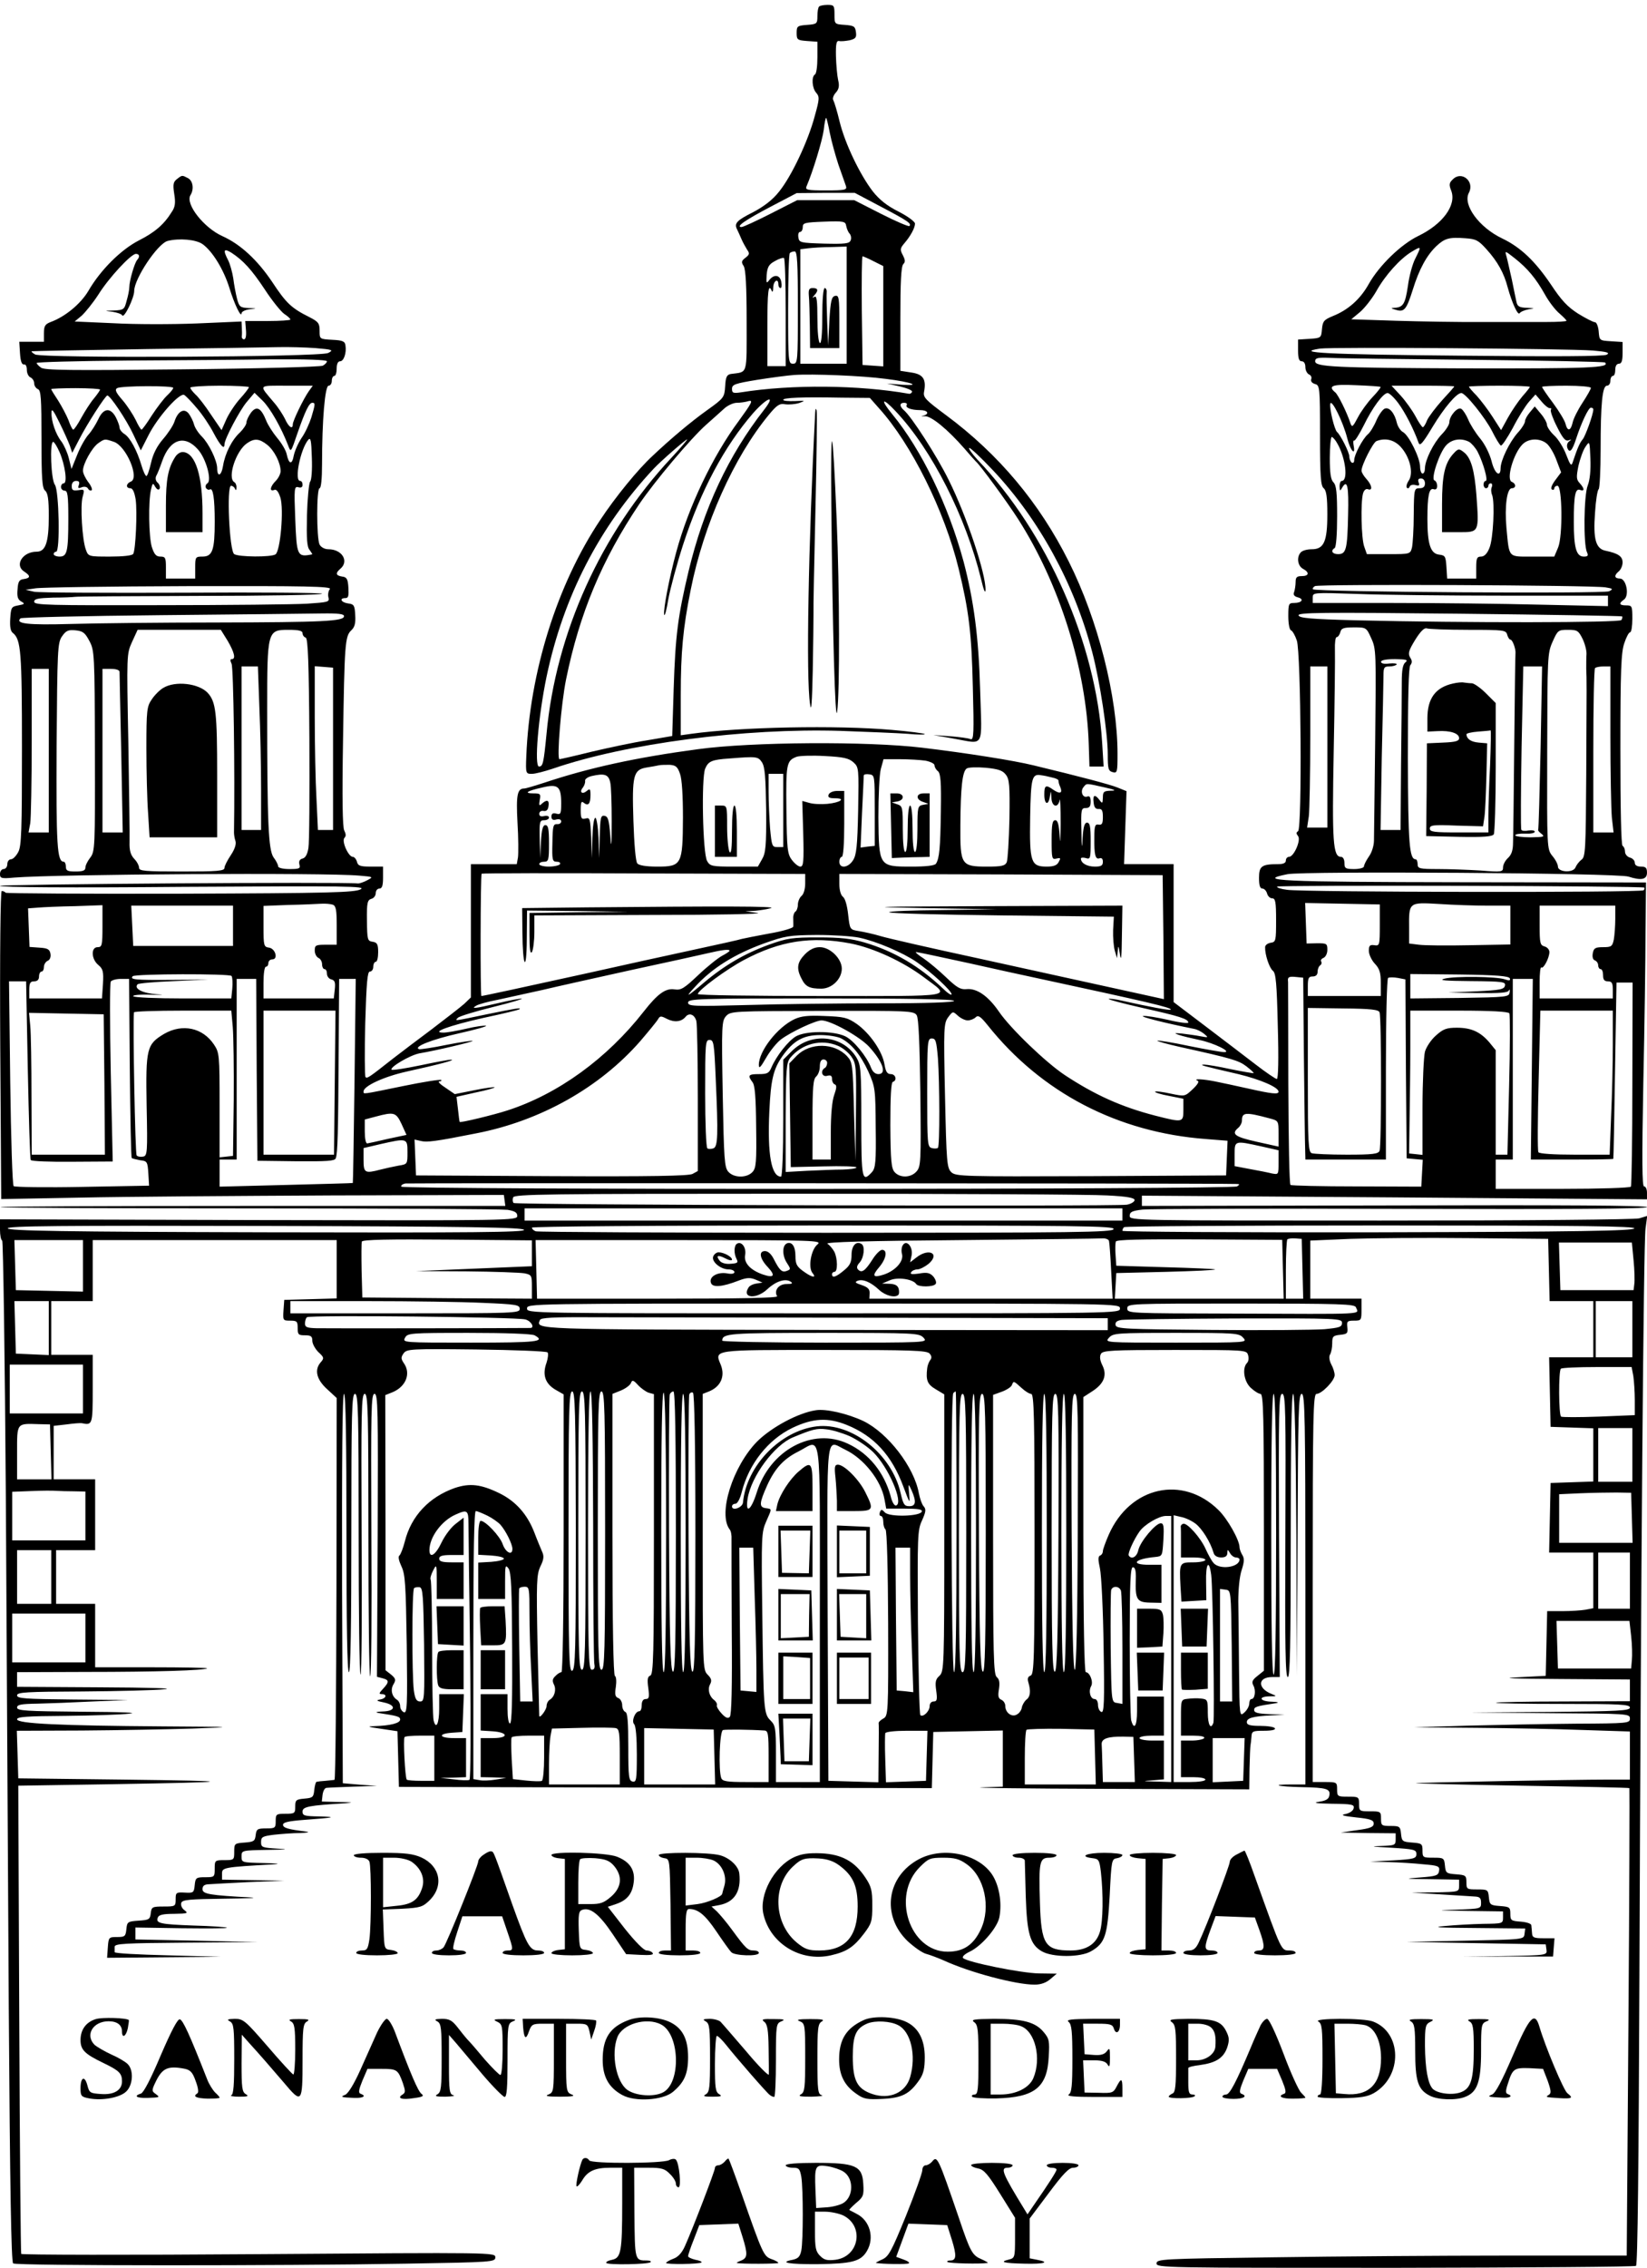 <?xml version="1.0" standalone="no"?>
<!DOCTYPE svg PUBLIC "-//W3C//DTD SVG 20010904//EN"
 "http://www.w3.org/TR/2001/REC-SVG-20010904/DTD/svg10.dtd">
<svg version="1.0" xmlns="http://www.w3.org/2000/svg"
 width="675pt" height="929pt" viewBox="0 0 675 929"
 preserveAspectRatio="xMidYMid meet">
<g transform="translate(0,929) scale(0.1,-0.1)"
fill="#000000" stroke="none">
<path d="M3357 9263 c-4 -3 -7 -21 -7 -39 0 -31 -2 -33 -42 -36 -40 -3 -43 -5
-43 -33 0 -28 3 -30 43 -33 l42 -3 0 -64 c0 -35 -4 -67 -10 -70 -15 -9 -12
-56 5 -75 14 -16 14 -25 -6 -96 -27 -102 -95 -246 -146 -309 -27 -34 -61 -60
-106 -84 -68 -34 -79 -46 -66 -71 4 -8 12 -26 18 -40 6 -14 17 -33 23 -43 11
-15 10 -20 -7 -33 -16 -12 -18 -18 -7 -34 8 -14 12 -80 12 -225 0 -227 6 -207
-65 -217 -16 -3 -21 -12 -23 -50 -3 -46 -5 -49 -75 -99 -67 -48 -149 -117
-222 -186 -60 -55 -153 -169 -215 -263 -177 -265 -289 -622 -303 -967 -3 -72
-2 -73 23 -73 14 0 52 10 85 21 302 104 787 167 1180 155 110 -4 234 -9 275
-12 41 -4 73 -4 70 -1 -3 3 -64 11 -135 17 -226 20 -621 12 -822 -16 l-43 -6
0 164 c0 175 9 275 41 433 53 266 176 542 321 717 33 40 44 46 66 42 15 -2 41
0 57 5 28 10 26 10 -17 8 -27 -1 -48 1 -48 5 0 9 76 12 240 9 l115 -1 38 -43
c132 -146 268 -419 326 -657 42 -173 53 -263 58 -484 5 -189 4 -218 -9 -214
-8 4 -46 9 -84 12 l-69 5 80 -14 c133 -23 119 -47 112 198 -6 218 -26 367 -68
527 -63 232 -172 457 -292 603 -52 63 -41 71 14 12 149 -158 287 -431 350
-688 10 -43 17 -61 18 -44 2 65 -77 303 -151 451 -47 96 -154 262 -184 286
-18 16 -18 30 2 30 8 0 13 -4 10 -9 -7 -11 18 -21 55 -21 32 0 40 -16 12 -23
-10 -2 -7 -3 6 -2 26 3 95 -54 164 -133 22 -26 43 -49 46 -52 15 -11 130 -168
174 -237 170 -266 279 -614 289 -920 l3 -93 29 0 29 0 -6 98 c-25 406 -224
858 -511 1159 -22 24 -37 45 -34 48 3 3 47 -38 98 -92 189 -201 333 -465 406
-743 32 -121 64 -333 64 -420 0 -59 2 -68 20 -73 19 -5 20 0 20 75 0 233 -80
549 -200 788 -120 240 -287 439 -501 598 -85 63 -96 74 -92 96 10 52 -3 73
-52 80 l-45 7 0 213 c0 149 3 215 12 224 9 9 8 17 -2 37 -12 22 -11 28 6 48
26 30 44 64 44 81 0 8 -30 30 -67 49 -48 24 -79 49 -106 83 -53 69 -114 196
-136 286 -10 42 -22 81 -26 88 -4 6 1 20 10 30 13 14 16 28 10 52 -4 18 -8 62
-9 98 -1 51 2 64 13 62 8 -2 27 0 43 3 24 6 29 11 26 33 -3 24 -8 27 -45 30
-43 3 -43 3 -43 43 0 36 -2 39 -28 39 -16 0 -32 -3 -35 -7z m44 -518 c6 -31
22 -89 35 -129 14 -39 28 -79 31 -88 5 -16 -3 -18 -82 -18 -79 0 -86 2 -79 18
25 58 64 185 70 230 3 29 8 51 10 49 2 -2 9 -30 15 -62z m208 -301 c112 -59
128 -70 118 -80 -3 -3 -55 19 -116 50 l-110 56 -117 0 -117 0 -108 -55 c-59
-30 -113 -55 -120 -55 -26 0 16 29 121 84 l105 55 119 1 119 0 106 -56z m-127
-111 c6 -7 8 -20 4 -28 -5 -13 -23 -15 -108 -13 -98 3 -103 4 -106 26 -2 12 1
22 7 22 6 0 11 9 11 20 0 17 8 19 88 22 80 3 87 1 90 -17 2 -11 8 -26 14 -32z
m-12 -293 l0 -240 -95 0 -95 0 0 234 0 235 33 4 c17 2 60 5 95 5 l62 2 0 -240z
m-200 -10 c0 -223 -1 -230 -20 -230 -19 0 -20 7 -20 223 0 123 3 227 7 230 3
4 12 7 20 7 10 0 13 -45 13 -230z m-50 -21 l0 -219 -37 0 -38 0 0 160 c0 146
4 182 18 148 3 -7 6 -1 6 15 1 27 21 39 21 12 0 -8 4 -15 9 -15 4 0 6 11 3 25
-5 29 -29 33 -49 8 -12 -16 -13 -14 -11 21 3 32 9 43 33 56 17 10 33 15 38 13
4 -2 7 -103 7 -224z m360 211 l40 -20 0 -206 0 -205 -42 3 -43 3 -3 223 c-1
122 0 222 3 222 3 0 24 -9 45 -20z m50 -482 c105 -13 151 -30 65 -24 l-60 5
53 -12 c29 -7 52 -16 50 -22 -2 -5 -7 -9 -13 -8 -205 36 -479 39 -687 6 -33
-5 -38 -3 -38 14 0 18 12 22 103 37 56 9 125 18 152 20 75 5 279 -3 375 -16z
m-498 -126 c-147 -188 -248 -404 -310 -662 -44 -185 -54 -264 -61 -480 l-6
-195 -105 -18 c-58 -9 -160 -31 -228 -47 -68 -17 -126 -30 -129 -30 -12 0 7
229 27 327 55 270 147 490 300 718 63 93 211 269 274 325 28 25 62 55 76 68
14 12 36 22 50 22 14 0 36 3 48 7 20 5 13 -8 -40 -81 -107 -144 -206 -352
-256 -536 -29 -106 -54 -237 -50 -258 2 -9 10 19 17 63 8 44 35 145 61 225 72
221 169 402 287 538 58 65 94 77 45 14z m-380 -197 c-289 -309 -474 -718 -512
-1130 -12 -123 -15 -135 -31 -135 -20 0 -3 204 31 368 69 328 216 614 440 853
27 29 130 119 136 119 3 0 -26 -34 -64 -75z"/>
<path d="M3315 8078 c2 -18 3 -74 4 -124 l1 -90 60 0 60 0 0 108 c0 99 -2 109
-17 106 -15 -3 -19 -19 -24 -103 l-5 -100 -4 100 c-2 55 -3 108 -2 118 1 9 -3
17 -8 17 -6 0 -10 -46 -10 -116 0 -74 -4 -113 -10 -109 -6 3 -10 49 -10 101 0
73 -3 94 -12 88 -10 -6 -10 -4 0 7 17 19 15 29 -7 29 -15 0 -18 -6 -16 -32z"/>
<path d="M726 8557 c-16 -12 -18 -22 -12 -61 6 -36 4 -54 -10 -74 -32 -52 -70
-84 -135 -117 -74 -38 -158 -122 -207 -207 -31 -52 -94 -105 -154 -127 -23 -9
-28 -16 -28 -46 l0 -35 -51 0 -50 0 3 -47 c2 -32 7 -47 16 -46 7 2 12 -7 12
-22 0 -14 7 -28 15 -31 8 -4 15 -14 15 -24 0 -10 7 -20 15 -24 13 -4 15 -37
15 -204 0 -165 3 -202 15 -212 11 -9 15 -35 15 -104 0 -108 -13 -146 -50 -146
-58 0 -92 -56 -50 -82 26 -17 25 -26 -2 -30 -19 -2 -24 -10 -26 -42 -3 -30 1
-42 15 -50 16 -9 15 -11 -12 -16 -28 -5 -30 -8 -33 -54 -2 -33 1 -52 11 -59
33 -27 37 -77 37 -474 0 -334 -2 -399 -15 -423 -9 -17 -22 -30 -30 -30 -8 0
-15 -9 -15 -20 0 -11 -7 -20 -15 -20 -8 0 -15 -9 -15 -20 0 -18 5 -20 58 -15
174 14 1272 21 1415 8 58 -5 58 -5 32 -19 -15 -8 -33 -14 -39 -13 -58 7 -1466
-3 -1466 -10 0 -6 289 -8 753 -4 674 4 749 3 725 -10 -24 -13 -126 -16 -738
-18 -390 -1 -713 1 -717 4 -3 4 -10 7 -16 7 -5 0 -8 -250 -6 -631 l4 -631 325
6 c179 4 642 7 1030 9 l705 2 3 -22 3 -23 -1037 0 c-571 0 -1035 -2 -1032 -5
3 -3 463 -5 1021 -5 559 0 1034 -3 1057 -6 30 -5 40 -11 40 -25 0 -19 -27 -19
-1060 -17 l-1060 3 0 -42 c0 -23 4 -43 9 -45 4 -1 11 -475 15 -1053 3 -577 9
-1518 12 -2090 5 -739 10 -1042 18 -1047 14 -10 1115 -10 1609 -1 358 6 367 7
367 26 0 20 -4 20 -969 13 -533 -4 -971 -3 -974 1 -2 4 -6 438 -8 963 l-4 955
380 6 c528 9 538 13 45 19 l-425 5 -3 98 -3 97 268 1 c147 1 351 5 453 8 180
7 177 7 -125 9 -419 3 -595 11 -595 29 0 10 39 13 198 14 108 1 226 5 262 9
42 4 -27 7 -197 8 -226 2 -263 4 -263 17 0 12 16 15 83 16 45 1 147 5 227 9
l145 6 -227 2 c-195 2 -228 4 -228 17 0 13 37 15 268 16 147 1 299 5 337 9 42
4 -63 7 -267 8 l-338 2 0 30 0 30 288 1 c277 0 482 6 491 15 2 2 -100 4 -227
4 l-232 0 0 130 0 130 -80 0 -80 0 0 110 0 110 80 0 80 0 0 145 0 145 -85 0
-85 0 0 109 0 110 53 6 c28 4 57 6 62 5 44 -9 45 -7 45 140 l0 140 -85 0 -85
0 0 110 0 110 85 0 85 0 0 125 0 125 500 0 500 0 0 -120 0 -119 -107 -3 -108
-3 -3 -42 c-3 -42 -2 -43 27 -43 28 0 31 -3 31 -30 0 -27 3 -30 30 -30 24 0
30 -4 30 -22 0 -13 12 -34 25 -47 23 -21 24 -25 10 -41 -27 -30 -19 -70 25
-110 l40 -37 -1 -782 c-1 -429 -4 -781 -8 -782 -3 -1 -19 -2 -36 -4 -16 -1
-33 -3 -37 -4 -4 0 -8 -16 -10 -34 -3 -29 -6 -32 -40 -35 -35 -3 -38 -6 -38
-33 0 -27 -2 -29 -40 -29 -38 0 -40 -2 -40 -30 0 -28 -2 -30 -39 -30 -36 0
-40 -3 -43 -27 -3 -25 -7 -28 -45 -31 -42 -3 -43 -4 -43 -38 0 -33 -1 -34 -40
-34 -39 0 -40 -1 -40 -35 0 -34 -1 -35 -39 -35 -37 0 -40 -2 -43 -33 -3 -30
-5 -32 -40 -30 -36 2 -38 0 -38 -27 0 -29 -1 -30 -49 -30 -47 0 -50 -2 -53
-27 -3 -26 -7 -28 -50 -31 -45 -3 -47 -5 -50 -35 -3 -29 -6 -32 -38 -32 -34 0
-35 -1 -38 -43 l-3 -42 233 2 233 2 -218 6 c-119 3 -217 8 -217 13 0 4 0 14 0
22 0 13 40 15 293 17 l292 2 -250 6 -250 5 0 25 0 24 190 -3 c105 -1 188 -1
185 2 -3 3 -64 7 -136 9 -137 5 -157 9 -147 33 4 11 22 15 67 15 55 1 59 2 42
15 -11 8 -16 21 -13 30 5 13 33 15 174 17 92 1 143 3 113 5 -170 9 -200 14
-200 34 0 13 7 19 23 20 12 1 87 5 167 9 l145 6 -127 2 -128 2 0 24 c0 26 4
27 215 39 28 2 8 4 -42 5 -92 2 -93 2 -93 27 0 25 0 25 108 27 79 1 89 3 40 5
-63 4 -68 5 -68 27 0 21 6 24 53 30 28 3 77 7 107 7 30 1 42 4 25 6 -74 9 -95
15 -95 28 0 10 23 15 88 20 123 9 137 12 60 14 -60 1 -68 3 -68 20 0 20 26 25
175 34 37 3 31 4 -23 5 l-73 2 3 27 c2 16 9 29 16 29 6 1 56 3 110 5 l97 3
-70 5 -70 6 -3 798 c-1 529 1 797 8 797 7 0 10 -194 10 -570 0 -373 3 -570 10
-570 7 0 10 197 10 570 0 500 2 570 15 570 13 0 15 -71 15 -575 0 -316 3 -575
8 -575 4 0 6 259 4 575 -2 506 -1 575 13 575 13 0 15 -71 15 -577 0 -318 3
-579 7 -580 5 -2 7 258 5 577 -2 518 -1 580 13 580 14 0 15 -62 13 -580 l-3
-579 23 -6 c27 -7 28 -15 2 -43 -17 -18 -18 -22 -5 -22 23 0 18 -18 -7 -22
-18 -3 -15 -6 15 -12 52 -11 49 -36 -5 -37 -25 -1 -32 -3 -18 -6 79 -12 90
-15 90 -27 0 -15 -40 -25 -104 -27 -34 -1 -30 -3 26 -11 l67 -10 3 -114 3
-114 1092 -3 1092 -2 3 115 3 115 143 3 142 3 0 -115 0 -115 -87 -3 c-49 -2
179 -5 505 -6 l592 -2 1 85 c1 47 3 90 4 95 1 6 3 21 4 35 1 23 5 25 52 25 31
0 48 4 44 10 -3 6 -31 10 -61 10 -41 0 -54 4 -54 15 0 17 23 24 100 28 l55 3
-62 2 c-48 2 -63 6 -63 17 0 13 9 16 90 28 14 3 7 5 -17 6 -50 1 -59 21 -10
22 31 0 31 1 8 10 -58 23 -57 69 3 69 l31 0 -3 580 c-2 515 -1 580 13 580 14
0 15 -65 13 -580 -2 -459 0 -580 10 -580 9 0 12 123 12 580 0 377 3 580 10
580 6 0 11 -204 13 -577 l2 -578 3 578 c2 505 4 577 17 577 13 0 15 -96 15
-800 l0 -800 -57 0 c-91 0 -56 -9 44 -11 100 -2 117 -7 111 -35 -2 -14 -15
-21 -43 -25 -27 -4 -10 -7 53 -8 83 -1 93 -3 90 -18 -2 -11 -16 -20 -33 -24
-23 -4 -13 -8 43 -14 59 -6 72 -11 72 -25 0 -14 -14 -20 -67 -27 l-68 -10 113
-2 112 -1 0 -25 c0 -24 -3 -25 -62 -27 -46 -1 -35 -3 42 -7 96 -6 105 -8 105
-26 0 -18 -9 -21 -95 -26 l-95 -5 75 -2 c41 -1 106 -5 143 -9 62 -5 68 -8 65
-27 -3 -19 -12 -22 -78 -27 -69 -5 -65 -6 43 -7 l117 -2 0 -25 c0 -25 -1 -25
-97 -27 l-98 -1 115 -7 c63 -4 127 -8 143 -9 22 -1 27 -6 27 -26 0 -24 -1 -24
-102 -28 -88 -2 -81 -3 45 -5 l147 -2 0 -25 c0 -25 -2 -25 -82 -26 -46 -1
-117 -5 -158 -9 -56 -5 -24 -7 128 -8 l203 -2 -3 -23 c-3 -22 -3 -22 -243 -27
l-240 -5 285 -5 285 -5 3 -22 c3 -22 3 -23 -170 -26 l-173 -3 185 1 185 0 3
38 3 37 -45 0 c-39 0 -46 3 -47 20 -1 11 -2 26 -3 33 0 7 -19 13 -43 15 -40 3
-43 5 -43 32 0 27 -3 29 -42 32 -40 3 -43 5 -46 36 -3 31 -5 32 -48 32 -42 0
-44 1 -44 29 0 28 -3 30 -42 33 -40 3 -43 5 -46 35 -3 32 -5 33 -48 33 -42 0
-44 1 -44 29 0 28 -3 30 -42 33 -40 3 -43 5 -46 36 -3 30 -6 32 -43 32 -37 0
-39 2 -39 30 0 29 -2 30 -45 30 -43 0 -45 1 -45 30 0 29 -2 30 -45 30 -43 0
-45 1 -45 30 0 29 -1 30 -50 30 l-50 0 0 795 c0 717 2 795 16 795 21 0 74 54
74 77 0 10 -6 30 -14 44 -8 16 -10 32 -5 40 5 8 9 28 9 46 0 28 3 32 33 35 28
3 32 6 29 31 -3 24 0 27 27 27 30 0 31 1 31 45 l0 45 -105 0 -105 0 0 119 0
119 163 7 c89 3 308 5 487 3 l325 -3 3 -127 3 -128 89 0 90 0 0 -115 0 -115
-90 0 -91 0 3 -142 3 -143 88 -3 87 -3 0 -109 0 -109 -87 -3 -88 -3 -3 -142
-3 -143 91 0 90 0 0 -114 0 -114 -31 -6 c-17 -3 -60 -6 -95 -6 l-63 0 -3 -132
-3 -133 -115 -6 c-77 -3 -20 -6 173 -7 l287 -2 0 -44 0 -45 -272 -1 c-150 0
-274 -3 -277 -5 -2 -3 120 -5 272 -5 238 0 277 -2 277 -15 0 -13 -46 -15 -327
-18 l-328 -2 328 -3 c320 -2 327 -2 327 -22 0 -19 -7 -20 -222 -21 -123 -1
-322 -5 -443 -8 l-220 -7 255 -2 c140 -1 339 -5 443 -9 l187 -6 0 -99 0 -98
-92 0 c-139 0 -783 -12 -786 -15 -1 -1 194 -6 435 -10 241 -4 439 -8 441 -10
1 -1 0 -433 -4 -959 l-7 -956 -491 0 c-270 0 -704 -3 -963 -7 -452 -6 -473 -7
-473 -25 0 -18 32 -18 978 -18 537 1 982 4 987 8 7 5 11 420 14 1192 6 1637
17 2995 25 3057 l7 52 -33 -10 c-20 -5 -449 -9 -1060 -9 -1009 0 -1028 0
-1028 19 0 16 9 21 53 26 28 3 505 5 1060 3 666 -2 1007 0 1007 7 0 7 -350 9
-1035 7 l-1035 -2 0 21 0 21 1035 -7 1035 -8 0 27 c0 14 -5 26 -12 26 -8 0 -9
106 -3 423 5 232 9 512 9 622 l2 200 -754 1 c-748 1 -850 6 -715 33 70 13
1351 5 1397 -10 53 -17 76 -12 76 16 0 20 -5 25 -25 25 -16 0 -25 6 -25 16 0
9 -9 18 -20 21 -11 3 -20 14 -20 24 0 10 -4 20 -10 24 -6 3 -9 156 -9 396 0
322 3 397 16 434 8 25 19 45 24 45 5 0 9 25 9 55 0 52 -1 55 -25 55 -29 0 -32
8 -9 24 23 17 9 86 -17 86 -23 0 -25 13 -4 30 8 7 15 23 15 36 0 25 -18 37
-70 48 -40 8 -51 48 -43 155 3 50 10 94 15 97 4 3 8 76 8 162 0 189 7 262 26
262 8 0 14 9 14 20 0 11 5 20 10 20 6 0 10 11 10 25 0 16 6 25 15 25 11 0 15
12 15 44 l0 45 -47 3 c-48 3 -48 3 -51 41 -2 21 -9 37 -15 37 -7 0 -38 16 -69
35 -44 28 -69 55 -112 120 -65 96 -124 152 -199 188 -95 45 -163 138 -137 187
25 47 -30 92 -66 55 -15 -14 -16 -22 -6 -47 22 -59 -36 -137 -136 -185 -70
-34 -159 -120 -202 -196 -35 -63 -85 -107 -148 -132 -36 -15 -41 -21 -44 -53
-3 -36 -4 -37 -50 -40 l-48 -3 0 -45 c0 -32 4 -44 15 -44 9 0 15 -9 15 -24 0
-13 7 -26 15 -30 8 -3 12 -12 9 -19 -3 -9 3 -16 15 -20 20 -5 21 -12 21 -210
0 -170 3 -207 15 -217 11 -9 15 -35 15 -107 0 -112 -14 -143 -64 -143 -18 0
-37 -5 -44 -12 -19 -19 -14 -56 8 -68 28 -15 25 -30 -5 -30 -20 0 -25 -5 -25
-24 0 -13 -3 -32 -6 -41 -5 -11 0 -18 15 -22 27 -7 17 -23 -15 -23 -22 0 -24
-3 -24 -54 0 -31 5 -56 11 -58 6 -2 17 -21 24 -42 17 -50 22 -771 5 -781 -8
-5 -8 -10 0 -20 13 -16 -17 -85 -37 -85 -7 0 -13 -7 -13 -15 0 -10 -10 -15
-32 -15 -67 0 -78 -8 -78 -56 0 -31 4 -44 14 -44 7 0 16 -9 19 -20 3 -11 12
-20 21 -20 13 0 16 -14 16 -89 0 -85 -1 -90 -22 -93 -13 -2 -23 -10 -23 -18
-1 -30 17 -85 32 -97 12 -9 16 -51 20 -227 4 -134 2 -216 -4 -216 -5 0 -45 27
-89 61 -43 33 -136 104 -206 157 l-128 97 0 282 0 283 -101 0 -102 0 5 150 5
149 -37 15 c-33 13 -154 45 -345 91 -77 19 -271 50 -455 72 -224 27 -700 24
-919 -6 -254 -34 -446 -76 -629 -137 -40 -13 -77 -24 -83 -24 -29 0 -34 -26
-28 -140 4 -63 4 -127 2 -142 l-5 -28 -94 0 -94 0 0 -273 0 -273 -27 -26 c-16
-14 -75 -60 -133 -104 -58 -43 -130 -98 -160 -121 -99 -78 -105 -82 -112 -75
-3 4 -4 103 -1 220 5 169 9 212 19 212 8 0 14 9 14 20 0 11 5 20 10 20 6 0 10
18 10 39 0 33 -4 40 -22 43 -22 3 -23 8 -24 87 -1 73 2 84 18 89 10 2 18 13
18 23 0 11 7 19 15 19 11 0 15 12 15 45 l0 45 -51 0 c-42 0 -52 3 -56 20 -3
11 -11 20 -17 20 -18 0 -47 65 -34 78 7 7 6 16 -1 30 -7 13 -9 132 -5 368 6
396 8 428 34 452 14 13 18 29 16 62 -2 40 -5 45 -29 48 -29 4 -38 22 -11 22
12 0 14 9 12 43 -2 35 -7 43 -25 45 -27 4 -29 14 -8 32 37 31 7 80 -49 80 -15
0 -30 8 -36 19 -13 26 -13 231 0 231 6 0 10 39 10 98 0 181 12 322 27 322 7 0
13 9 13 20 0 11 5 20 10 20 6 0 10 14 10 30 0 19 5 30 14 30 15 0 27 34 22 65
-2 17 -12 21 -54 23 -52 3 -52 3 -52 37 0 31 -5 37 -42 56 -74 37 -95 57 -153
145 -60 89 -129 153 -202 186 -77 34 -155 133 -132 169 15 24 10 58 -10 69
-25 13 -24 13 -45 -3z m5367 -289 c45 -50 71 -97 86 -155 18 -65 42 -117 49
-106 4 6 21 13 37 16 27 4 27 4 -7 6 -30 1 -39 5 -43 24 -3 12 -11 54 -19 92
-9 39 -18 81 -22 95 -7 24 -7 24 34 -8 53 -42 87 -83 124 -149 16 -29 43 -64
59 -77 16 -14 29 -27 29 -30 0 -3 -37 -5 -82 -5 -46 0 -162 0 -258 0 -96 -1
-257 2 -358 5 l-184 6 35 29 c19 16 49 54 67 85 37 67 99 135 146 163 40 24
40 23 14 -29 -11 -21 -25 -72 -30 -112 -11 -73 -19 -87 -55 -89 -16 -1 -16 -2
5 -8 35 -11 44 0 70 82 26 84 57 141 97 179 34 32 53 37 118 32 44 -3 54 -8
88 -46z m-5263 22 c41 -29 87 -105 110 -179 20 -66 49 -126 50 -104 0 6 15 14
33 16 32 4 32 4 -5 5 -34 2 -38 5 -47 40 -5 20 -12 57 -15 82 -4 25 -13 58
-21 74 -22 42 -18 50 13 31 49 -32 83 -69 138 -152 30 -46 66 -90 79 -99 14
-9 25 -19 25 -23 0 -3 -42 -6 -92 -6 l-93 0 3 -37 c2 -24 -1 -38 -8 -38 -6 0
-10 6 -9 13 1 6 1 23 0 36 l-1 24 -184 -8 c-102 -4 -255 -4 -342 1 l-158 7 29
24 c15 14 46 52 68 86 43 69 134 167 154 167 15 0 17 -12 5 -25 -11 -13 -32
-86 -32 -111 0 -11 -5 -36 -11 -56 -9 -36 -12 -38 -52 -40 -40 -1 -41 -1 -7
-5 19 -3 38 -9 41 -15 8 -13 49 72 49 100 0 50 96 194 137 205 48 12 116 6
143 -13z m463 -426 c71 -6 75 -8 52 -20 -33 -17 -1172 -22 -1201 -6 -11 6 -17
12 -14 13 3 1 214 5 470 9 256 3 499 7 541 8 42 1 110 -1 152 -4z m5236 -10
c58 -5 70 -9 56 -17 -13 -7 -211 -8 -599 -4 -548 5 -687 12 -576 29 53 7 1010
0 1119 -8z m-490 -38 c293 -3 536 -8 539 -11 22 -22 -64 -25 -583 -24 -524 2
-605 6 -605 29 0 14 11 16 62 14 29 -2 293 -5 587 -8z m-4699 -6 c0 -5 -8 -13
-17 -18 -10 -5 -270 -12 -578 -15 -456 -5 -563 -4 -577 7 -10 7 -18 16 -18 19
0 4 165 8 368 10 202 1 469 3 595 5 141 1 227 -2 227 -8z m4318 -105 c2 -2
-13 -21 -33 -42 -20 -21 -47 -58 -60 -83 -20 -38 -24 -42 -30 -25 -15 46 -50
116 -62 127 -33 27 -14 35 85 30 53 -2 98 -5 100 -7z m-4948 -4 c0 -4 -11 -18
-25 -31 -14 -13 -42 -50 -63 -82 -20 -32 -39 -58 -42 -58 -3 0 -14 18 -24 40
-11 22 -35 59 -54 81 -28 32 -32 43 -22 49 17 10 230 11 230 1z m310 3 c0 -4
-16 -25 -36 -47 -20 -22 -45 -60 -56 -84 l-20 -45 -43 63 c-23 35 -52 73 -64
83 -11 11 -21 23 -21 28 0 4 54 8 120 8 66 0 120 -3 120 -6z m246 -16 c-22
-31 -66 -122 -66 -136 0 -23 -17 -12 -32 22 -9 18 -29 49 -45 67 -63 75 -68
69 52 69 l107 0 -16 -22z m4694 19 c0 -2 -22 -27 -49 -56 -27 -30 -55 -67 -62
-82 -6 -16 -14 -29 -18 -29 -3 0 -17 20 -30 45 -13 24 -40 62 -61 85 l-37 40
129 0 c70 0 128 -1 128 -3z m310 -2 c0 -2 -14 -20 -31 -39 -16 -19 -43 -58
-59 -87 l-28 -51 -34 53 c-19 30 -49 69 -66 88 -18 18 -32 35 -32 37 0 2 56 4
125 4 69 0 125 -2 125 -5z m250 -4 c0 -5 -16 -33 -35 -62 -19 -29 -37 -65 -40
-81 -8 -34 -21 -36 -29 -4 -3 13 -26 51 -51 85 -25 33 -45 63 -45 66 0 3 45 5
100 5 55 0 100 -4 100 -9z m-6110 -7 c0 -3 -11 -19 -24 -35 -14 -16 -37 -52
-52 -79 -15 -28 -30 -50 -34 -50 -3 0 -12 17 -19 38 -8 20 -27 56 -42 80 -16
24 -29 45 -29 48 0 2 45 4 100 4 55 0 100 -3 100 -6z m396 -75 c22 -25 53 -71
69 -102 28 -53 45 -71 45 -47 0 21 61 137 91 173 l32 38 33 -32 c31 -30 77
-111 105 -184 11 -30 11 -29 38 50 32 92 48 125 61 125 13 0 12 -6 -4 -60 -8
-25 -25 -63 -40 -84 -14 -21 -28 -53 -32 -72 -7 -39 -20 -37 -29 5 -3 16 -21
46 -39 67 -18 22 -38 53 -45 71 -21 52 -39 62 -62 33 -10 -14 -19 -32 -19 -41
0 -8 -12 -26 -26 -40 -34 -31 -62 -87 -70 -138 -7 -42 -24 -47 -24 -8 -1 32
-34 100 -63 129 -15 15 -29 37 -32 50 -3 12 -13 32 -21 43 -19 25 -45 11 -59
-32 -5 -16 -27 -49 -47 -72 -25 -29 -41 -61 -49 -97 -7 -30 -15 -54 -19 -54
-4 0 -13 19 -20 43 -18 61 -47 115 -70 129 -11 7 -20 19 -20 26 0 7 -7 26 -15
42 -22 42 -51 39 -72 -7 -10 -21 -28 -50 -41 -64 -13 -15 -34 -52 -46 -83
l-23 -57 -11 44 c-6 24 -20 54 -30 68 -24 30 -42 84 -41 118 0 20 7 12 32 -39
18 -36 37 -79 43 -95 l10 -30 28 54 c32 63 108 181 116 181 12 -1 78 -99 106
-159 l31 -66 31 61 c37 74 128 177 147 166 7 -4 30 -28 51 -53z m4925 19 c28
-38 62 -104 83 -162 5 -15 17 -2 57 65 49 81 99 139 118 139 17 0 98 -101 126
-156 15 -30 31 -57 36 -59 4 -3 26 30 49 72 22 43 52 91 67 108 l26 29 25 -29
c14 -17 30 -29 35 -27 4 1 6 -2 3 -7 -3 -4 8 -36 25 -69 23 -46 34 -60 47 -56
13 5 14 4 3 -4 -8 -6 -11 -17 -7 -28 9 -22 20 -10 36 40 21 64 50 126 60 126
6 0 10 -3 10 -7 0 -20 -32 -108 -43 -122 -12 -14 -21 -33 -42 -96 -5 -16 -10
-10 -26 32 -11 29 -33 65 -50 80 -16 15 -29 35 -29 43 0 8 -11 29 -25 45 l-25
30 -20 -24 c-11 -13 -20 -29 -20 -37 0 -7 -13 -29 -30 -47 -35 -40 -69 -112
-70 -144 0 -42 -25 -23 -37 28 -8 30 -27 69 -47 93 -19 23 -41 58 -49 78 -8
19 -21 39 -28 43 -15 10 -49 -29 -49 -55 0 -9 -14 -32 -31 -49 -35 -37 -68
-105 -69 -138 0 -13 -4 -23 -10 -23 -5 0 -10 13 -10 28 0 36 -46 129 -70 142
-10 5 -21 22 -25 37 -9 40 -31 67 -50 59 -8 -3 -24 -25 -34 -48 -10 -24 -26
-50 -35 -57 -21 -18 -56 -84 -56 -106 0 -9 -4 -13 -10 -10 -5 3 -10 15 -10 25
0 17 -36 88 -50 100 -11 9 -32 97 -28 116 5 22 53 -75 70 -143 12 -48 34 -73
26 -30 -3 15 -2 25 2 22 3 -2 21 26 39 62 36 74 80 133 98 133 7 0 27 -19 44
-42z m-4460 -321 c-5 -7 -11 -69 -13 -138 -2 -96 0 -130 11 -142 7 -10 12 -17
10 -18 -61 -12 -63 -7 -69 146 -5 125 -4 134 13 129 11 -3 17 0 17 10 0 9 -4
16 -10 16 -25 0 1 129 33 168 10 12 13 -1 15 -72 2 -49 -1 -93 -7 -99z m4210
156 c34 -59 45 -153 18 -153 -5 0 -9 -10 -9 -22 1 -21 2 -21 11 -5 21 35 27 4
24 -112 -3 -142 -8 -161 -41 -161 -24 0 -32 14 -14 25 6 4 10 58 10 130 0 96
-3 127 -15 139 -11 11 -15 37 -15 100 0 47 4 86 8 86 4 0 15 -12 23 -27z
m-5014 7 c51 -18 106 -149 69 -163 -20 -8 -21 -27 -2 -27 10 0 17 -16 22 -46
7 -51 0 -206 -10 -223 -4 -7 -42 -11 -95 -11 -87 0 -89 0 -99 28 -15 39 -24
182 -13 218 8 29 7 30 -18 26 -22 -3 -27 0 -27 17 0 13 7 21 18 21 12 0 15 -5
11 -17 -5 -13 -2 -15 12 -9 11 4 22 2 26 -6 4 -7 11 -9 15 -6 3 4 -3 19 -15
34 -11 15 -21 35 -21 46 0 28 37 94 62 112 27 19 27 19 65 6z m345 -32 c33
-38 57 -126 38 -138 -7 -4 -9 -13 -6 -19 4 -6 11 -9 16 -6 13 8 20 -35 20
-132 0 -116 -9 -143 -50 -143 -29 0 -30 -2 -30 -45 l0 -45 -60 0 -60 0 0 45
c0 40 -2 45 -23 45 -17 0 -25 9 -35 40 -12 41 -15 183 -3 235 6 27 8 28 17 11
7 -11 14 -15 18 -8 3 6 0 17 -7 24 -9 7 -11 19 -7 28 5 8 16 36 25 62 32 90
92 109 147 46z m283 20 c29 -23 55 -74 55 -108 0 -11 -9 -29 -20 -40 -23 -23
-27 -45 -6 -37 9 4 17 -7 25 -31 15 -48 0 -220 -20 -233 -19 -12 -150 -11
-169 1 -20 12 -32 280 -13 280 6 0 14 -6 16 -12 3 -8 6 -7 6 4 1 9 -3 20 -9
23 -29 18 7 128 52 159 30 21 50 20 83 -6z m4645 -8 c38 -41 54 -107 34 -138
-9 -13 -12 -27 -8 -30 4 -4 9 -2 11 4 2 7 13 10 24 7 15 -4 18 -2 13 11 -4 11
-1 16 10 16 9 0 16 -8 16 -20 0 -14 -7 -20 -22 -20 -22 0 -23 -3 -24 -108 0
-59 -4 -119 -7 -134 -7 -28 -8 -28 -96 -28 l-89 0 -11 31 c-12 34 -15 179 -5
217 4 14 12 21 20 18 21 -8 17 17 -6 42 -11 12 -20 27 -20 34 0 23 47 115 61
121 36 14 72 6 99 -23z m281 20 c10 -6 26 -24 35 -41 23 -45 44 -119 33 -119
-5 0 -9 -7 -9 -15 0 -8 5 -15 10 -15 6 0 10 5 10 10 0 6 4 10 10 10 5 0 7 -7
4 -15 -4 -8 -3 -23 1 -32 12 -30 5 -182 -11 -218 -9 -23 -21 -35 -34 -35 -17
0 -20 -7 -20 -45 l0 -45 -59 0 -60 0 -3 48 c-3 43 -5 47 -30 50 -35 4 -48 42
-48 146 0 96 7 129 26 122 9 -3 14 2 14 13 0 11 -5 21 -11 23 -16 5 20 114 48
144 23 25 61 31 94 14z m318 -7 c12 -10 30 -40 40 -68 l19 -50 -24 -32 c-14
-19 -20 -34 -14 -38 5 -3 10 -1 10 4 0 6 6 11 13 11 20 0 22 -205 3 -252 l-16
-38 -89 0 c-102 0 -95 -8 -107 117 -8 89 2 163 22 163 18 0 18 19 0 26 -24 9
6 116 44 154 25 25 71 26 99 3z m-6095 -35 c23 -53 33 -128 17 -128 -6 0 -11
-7 -11 -15 0 -8 7 -15 15 -15 12 0 15 -19 15 -112 0 -139 -5 -158 -36 -158
-13 0 -24 5 -24 10 0 6 5 10 10 10 17 0 12 251 -5 274 -16 21 -22 176 -7 176
4 0 16 -19 26 -42z m6263 -137 c-16 -40 -18 -243 -3 -273 6 -14 4 -18 -13 -18
-31 0 -41 36 -41 143 0 108 6 138 26 130 19 -7 18 6 -2 28 -14 15 -14 25 -5
71 7 29 19 64 29 78 17 25 17 24 20 -49 2 -47 -2 -87 -11 -110z m73 -417 c31
-5 32 -7 15 -16 -19 -11 -1203 -3 -1214 8 -3 3 1 9 8 13 14 9 1132 4 1191 -5z
m-5228 -7 c-6 -7 -9 -22 -6 -34 5 -19 0 -20 -88 -26 -51 -3 -324 -6 -605 -6
-452 -1 -513 0 -513 14 0 12 16 15 78 17 42 0 82 2 87 3 6 2 236 3 513 4 276
0 502 4 502 9 0 4 -258 6 -572 4 -315 -1 -589 0 -608 4 l-35 8 40 6 c22 4 305
8 629 9 482 1 586 -1 578 -12z m4815 -27 l423 0 0 -22 0 -21 -277 6 c-153 4
-425 7 -605 7 l-328 0 0 22 c0 21 0 21 182 15 99 -4 372 -7 605 -7z m-4757
-84 c0 -21 -84 -25 -525 -26 -226 0 -493 -3 -595 -6 -176 -5 -229 1 -206 23 4
4 263 10 574 13 312 3 609 6 660 7 69 1 92 -2 92 -11z m5238 -1 c2 -2 1 -9 -3
-15 -7 -11 -636 -12 -1089 -1 -185 5 -230 9 -234 20 -4 12 90 13 659 7 365 -4
665 -9 667 -11z m-1028 -90 c20 -43 20 -58 16 -417 -2 -205 -5 -390 -5 -411 0
-21 -9 -50 -21 -66 -11 -16 -20 -34 -20 -40 0 -6 -18 -11 -40 -11 -36 0 -40 3
-40 25 0 15 -6 25 -14 25 -33 0 -37 60 -30 431 4 200 6 388 5 417 -1 28 2 52
7 52 5 0 12 9 15 20 4 17 14 20 56 20 50 0 51 0 71 -45z m397 35 c146 0 155
-1 160 -20 3 -11 9 -20 13 -20 9 0 23 -39 21 -57 -1 -6 -3 -173 -5 -370 -2
-197 -4 -379 -5 -404 0 -32 -6 -50 -21 -64 -11 -10 -20 -27 -20 -38 0 -19 -5
-20 -92 -13 -50 3 -129 6 -175 6 -76 0 -83 2 -83 20 0 11 -4 20 -8 20 -26 0
-31 63 -32 415 0 251 3 371 10 380 8 10 8 19 -1 32 -9 16 -6 28 21 72 22 35
37 50 47 47 8 -3 84 -6 170 -6z m-5651 -45 c21 -39 22 -52 23 -451 1 -397 0
-412 -19 -437 -11 -14 -20 -32 -20 -41 0 -12 -10 -16 -40 -16 -33 0 -40 3 -40
20 0 11 -4 20 -9 20 -27 0 -31 66 -29 475 3 394 4 422 22 448 16 23 25 28 55
25 30 -3 39 -9 57 -43z m567 0 c28 -48 34 -75 17 -75 -7 0 -7 -6 -1 -19 8 -14
14 -454 10 -691 0 -8 2 -24 6 -35 4 -13 -3 -34 -19 -58 -14 -21 -26 -44 -26
-52 0 -13 -28 -15 -175 -15 -151 0 -175 2 -175 15 0 9 -9 26 -20 37 -15 16
-20 35 -19 68 1 25 -2 208 -5 408 -7 361 -7 363 15 412 l23 50 170 0 171 0 28
-45z m307 31 c0 -8 6 -16 13 -18 9 -4 13 -97 15 -414 1 -225 0 -426 -4 -448
-4 -25 -12 -40 -24 -43 -12 -3 -16 -11 -13 -24 5 -17 0 -19 -41 -19 -27 0 -46
5 -46 11 0 6 -8 23 -19 37 -21 31 -26 139 -26 607 0 321 1 325 87 325 43 0 58
-4 58 -14z m5246 -23 c10 -21 17 -49 16 -63 -1 -14 -1 -41 -1 -60 2 -48 2 -52
0 -432 -2 -310 -3 -339 -20 -350 -9 -7 -20 -21 -24 -31 -9 -24 -72 -20 -72 3
0 9 -10 29 -23 44 -22 28 -22 30 -21 428 1 388 1 402 22 449 21 47 23 49 63
49 38 0 43 -3 60 -37z m-726 -96 c-11 -9 -15 -32 -15 -82 0 -38 -1 -190 -3
-337 l-2 -268 -41 0 -41 0 5 298 c4 163 7 314 7 335 0 33 3 37 24 37 14 0 27
4 30 8 2 4 -11 6 -30 4 -21 -3 -34 0 -34 7 0 7 22 11 58 11 46 -1 54 -3 42
-13z m-4697 -184 c4 -91 7 -242 7 -335 l0 -168 -40 0 -40 0 0 335 0 335 33 0
34 0 6 -167z m302 -170 l0 -333 -31 0 -31 0 -6 128 c-4 70 -7 221 -7 335 l0
208 38 -3 37 -3 0 -332z m4075 7 l0 -330 -41 0 -42 0 7 46 c3 26 6 174 6 330
l0 284 35 0 35 0 0 -330z m874 -2 c-4 -183 -8 -335 -10 -337 -2 -2 4 -10 14
-17 15 -12 8 -13 -45 -14 -35 0 -63 4 -63 8 0 5 18 8 40 7 22 -1 40 2 40 8 0
5 -11 7 -25 5 -14 -3 -28 -2 -30 3 -3 4 -2 156 1 338 l7 331 39 0 38 0 -6
-332z m286 53 c0 -153 3 -306 6 -340 l7 -61 -42 0 -41 0 0 333 c0 184 3 337 7
340 3 4 19 7 35 7 l28 0 0 -279z m-6400 -66 l0 -335 -41 0 -42 0 7 38 c3 20 6
171 6 335 l0 297 35 0 35 0 0 -335z m290 323 c0 -7 3 -158 7 -335 l6 -323 -42
0 -41 0 0 335 0 335 35 0 c21 0 35 -5 35 -12z m3008 -371 c22 -20 22 -25 19
-198 -3 -145 -7 -182 -21 -203 -20 -32 -56 -35 -56 -6 0 11 5 20 10 20 6 0 10
52 10 135 l0 135 -29 0 c-16 0 -31 -6 -35 -15 -4 -11 2 -15 26 -15 47 0 22
-18 -32 -23 -24 -2 -57 -1 -73 4 l-29 8 4 -134 c3 -116 1 -135 -12 -135 -8 0
-24 13 -35 28 -18 24 -20 45 -22 206 -2 187 0 200 42 216 11 4 63 6 115 3 78
-4 99 -9 118 -26z m-375 0 c12 -19 15 -60 17 -196 1 -147 -2 -176 -17 -201
l-17 -30 -98 0 c-91 0 -98 2 -110 23 -18 32 -24 338 -8 378 13 31 27 37 100
42 112 9 117 8 133 -16z m670 7 c20 -4 37 -12 37 -19 0 -7 6 -18 14 -24 11
-10 14 -43 12 -164 -2 -150 -6 -193 -20 -215 -5 -8 -41 -12 -100 -12 -134 0
-134 0 -136 202 0 87 4 176 10 198 l11 40 67 0 c37 0 84 -3 105 -6z m-1006
-54 c8 -22 12 -90 12 -180 -1 -192 -5 -200 -105 -200 -47 0 -75 5 -82 13 -7 8
-13 81 -16 174 -6 186 -1 210 54 219 19 3 42 7 50 9 8 2 29 2 45 2 25 -2 32
-8 42 -37z m1335 -3 c15 -19 17 -43 15 -182 -2 -88 -7 -168 -11 -177 -7 -15
-21 -18 -81 -18 -106 0 -110 7 -109 169 1 155 8 221 26 233 7 5 42 6 78 3 51
-5 69 -11 82 -28z m-1621 -32 c4 -16 6 -88 6 -160 0 -106 -2 -116 -6 -55 -5
61 -9 75 -23 78 -16 3 -18 -7 -20 -85 l-2 -88 -3 83 c-2 45 -8 82 -13 82 -6 0
-11 -37 -12 -82 l-2 -83 -3 84 c-4 77 -5 83 -23 78 -17 -4 -20 0 -20 35 0 33
3 38 13 29 18 -14 27 -4 27 32 0 25 -2 28 -15 17 -19 -16 -32 -5 -16 14 6 8
10 20 9 27 -2 7 10 16 27 20 52 12 69 7 76 -26z m709 -115 l0 -150 -24 0 c-22
0 -23 5 -30 77 -3 42 -6 109 -6 150 l0 73 30 0 30 0 0 -150z m375 0 l0 -145
-29 -3 -29 -4 6 144 c4 79 7 147 7 151 0 5 10 7 23 5 22 -3 22 -5 22 -148z
m727 135 c16 -3 27 -9 26 -13 0 -4 2 -15 7 -25 11 -26 0 -31 -27 -13 -32 23
-38 20 -38 -19 0 -41 17 -47 23 -7 4 25 4 25 6 -5 1 -38 27 -46 34 -10 2 12 4
-32 4 -98 -1 -66 -2 -90 -4 -52 -3 50 -8 67 -18 67 -12 0 -15 -17 -15 -81 0
-76 1 -81 20 -76 17 4 18 2 9 -14 -7 -14 -21 -19 -49 -19 -65 0 -71 17 -68
203 3 163 7 179 47 171 9 -1 28 -5 43 -9z m-2012 -106 c0 -42 -2 -47 -20 -42
-14 4 -20 0 -20 -12 0 -12 6 -16 20 -12 12 3 20 0 20 -8 0 -7 -8 -12 -17 -11
-16 1 -18 -9 -19 -76 -2 -71 0 -78 18 -78 10 0 16 -4 13 -10 -3 -5 -24 -10
-46 -10 -21 0 -39 5 -39 10 0 6 9 10 20 10 18 0 20 7 20 75 0 59 -3 75 -15 75
-10 0 -15 -17 -18 -67 l-3 -68 -2 78 c-2 71 0 77 18 77 11 0 20 5 20 11 0 6
-9 9 -20 6 -13 -3 -20 0 -20 9 0 9 8 14 18 12 11 -2 18 4 20 20 4 25 -7 28
-27 10 -11 -11 -13 -8 -9 15 5 25 2 27 -25 27 -42 0 -28 10 35 24 65 16 78 5
78 -65z m2225 66 c46 -10 52 -14 28 -14 -29 -1 -33 -4 -33 -28 -1 -25 -2 -26
-14 -10 -19 25 -28 21 -24 -10 2 -20 8 -28 21 -27 13 1 17 -6 17 -33 0 -27 -4
-33 -17 -31 -15 3 -18 -5 -18 -52 -1 -71 4 -92 21 -86 9 3 14 -2 14 -14 0 -16
-7 -20 -33 -20 -32 0 -57 14 -57 33 0 4 9 5 20 2 19 -6 20 -2 20 69 0 60 -3
76 -15 76 -10 0 -15 -16 -18 -62 -2 -51 -4 -45 -5 30 -2 86 -1 92 18 92 15 0
20 7 20 26 0 18 -4 25 -14 21 -19 -7 -30 22 -15 39 13 16 8 16 84 -1z m-1225
-394 c0 -22 -6 -44 -15 -51 -8 -7 -15 -23 -15 -36 0 -12 -5 -26 -11 -29 -5 -4
-9 -17 -8 -28 0 -12 1 -27 0 -33 -1 -6 -45 -19 -98 -28 -54 -10 -104 -20 -112
-22 -8 -3 -98 -23 -200 -45 -102 -22 -298 -65 -436 -96 -250 -55 -425 -93
-432 -93 -5 0 -4 496 1 501 2 2 302 3 665 1 l661 -2 0 -39z m1468 -220 l2
-254 -27 6 c-33 7 -242 53 -328 72 -33 7 -215 47 -405 89 -190 41 -370 82
-400 91 -30 9 -71 18 -91 21 -36 6 -36 6 -43 68 -4 36 -12 65 -21 72 -9 7 -15
27 -15 53 l0 41 663 -2 662 -3 3 -254z m1971 203 c2 -2 1 -7 -3 -11 -10 -10
-1399 -8 -1461 2 -25 3 -43 9 -41 13 4 7 1498 3 1505 -4z m-5375 -70 c13 -5
16 -22 16 -85 l0 -79 -45 0 c-41 0 -45 -2 -45 -24 0 -13 7 -26 15 -30 8 -3 15
-15 15 -26 0 -11 5 -20 10 -20 6 0 10 -8 10 -19 0 -10 8 -21 18 -23 15 -4 17
-13 14 -42 l-4 -36 -144 0 -144 0 0 65 c0 37 4 65 10 65 6 0 10 7 10 15 0 8 7
15 16 15 25 0 13 44 -13 48 -22 3 -23 8 -23 87 l0 84 103 4 c56 1 116 4 134 5
17 1 38 -1 47 -4z m4291 -84 c0 -82 -1 -85 -22 -82 -19 3 -23 -2 -23 -23 0
-14 11 -38 24 -52 20 -21 25 -37 25 -80 l0 -53 -150 0 -149 0 0 40 c0 33 3 40
20 40 13 0 20 7 20 19 0 11 5 23 10 26 6 4 8 11 5 16 -4 5 1 12 9 15 9 4 16
18 16 33 0 26 -3 27 -42 27 l-43 -1 -3 83 -3 83 153 -3 153 -3 0 -85z m442 80
l93 0 0 -80 0 -79 -167 -3 c-93 -2 -186 -1 -208 2 l-40 5 0 62 c-1 108 -2 107
122 100 58 -4 148 -7 200 -7z m-5677 -84 c0 -79 -2 -86 -20 -86 -28 0 -26 -49
3 -73 19 -16 22 -26 19 -78 l-4 -59 -149 0 -149 0 0 35 c0 28 4 35 20 35 13 0
20 7 20 20 0 11 5 20 10 20 6 0 10 9 10 19 0 10 7 21 15 25 9 3 14 15 12 28
-3 19 -11 24 -45 26 l-41 3 -3 79 -3 79 40 3 c22 2 91 5 153 6 l112 4 0 -86z
m535 1 l0 -82 -204 0 -205 0 -4 83 -4 82 209 0 208 0 0 -83z m5665 29 c0 -29
-3 -68 -6 -85 -6 -28 -10 -31 -44 -31 -32 0 -38 -4 -42 -24 -3 -15 0 -27 8
-30 8 -3 14 -12 14 -21 0 -8 5 -15 10 -15 6 0 10 -11 10 -25 0 -18 5 -25 20
-25 16 0 20 -7 20 -35 l0 -35 -150 0 -150 0 0 67 c0 36 3 63 7 60 8 -8 33 39
33 63 0 10 -9 20 -20 23 -18 5 -20 14 -20 86 l0 81 155 0 155 0 0 -54z m-3099
-77 c71 -15 179 -61 236 -100 60 -41 143 -118 143 -132 0 -6 -17 5 -37 25 -95
90 -198 151 -319 187 -55 16 -98 21 -190 21 -107 0 -128 -3 -203 -30 -99 -36
-183 -85 -268 -157 -68 -58 -78 -62 -35 -16 70 77 161 134 285 179 85 30 101
33 214 34 67 0 145 -5 174 -11z m-34 -24 c92 -18 214 -74 299 -138 111 -84
149 -77 -420 -77 -278 0 -506 3 -506 8 0 15 118 102 190 140 147 78 275 98
437 67z m-497 -30 c0 -2 -14 -12 -30 -20 -17 -9 -61 -44 -98 -79 -58 -55 -71
-63 -97 -59 -37 6 -70 -18 -127 -91 -150 -192 -351 -338 -559 -405 -55 -18
-192 -51 -195 -47 -1 0 -4 24 -7 52 l-6 51 80 18 c44 9 79 19 76 21 -2 2 -39
-3 -83 -12 l-80 -16 -38 26 c-22 14 -33 26 -26 26 7 0 11 3 8 6 -3 3 -74 -8
-156 -25 -171 -35 -162 -34 -162 -22 0 22 82 60 175 81 136 30 203 48 185 49
-8 1 -65 -10 -127 -23 -62 -13 -115 -21 -118 -18 -9 10 76 60 114 67 71 12
222 48 218 51 -2 2 -50 -5 -106 -16 -57 -12 -108 -19 -113 -18 -27 9 52 40
163 65 67 15 117 29 111 31 -7 2 -43 -3 -81 -12 -39 -9 -80 -16 -93 -16 -56 0
24 29 162 60 80 17 147 33 149 36 8 7 -12 4 -134 -21 -139 -29 -132 -28 -118
-14 6 6 71 26 144 44 74 18 126 34 117 34 -9 1 -54 -8 -100 -19 -93 -22 -111
-24 -85 -9 9 5 47 16 85 23 37 8 119 26 182 40 63 15 230 52 370 83 140 30
280 61 310 68 60 14 90 18 90 10z m974 -49 c111 -25 244 -54 296 -65 440 -95
545 -119 538 -127 -4 -4 -89 12 -196 36 -29 7 -55 10 -58 8 -2 -3 60 -19 139
-37 152 -34 187 -45 187 -60 0 -4 -37 0 -82 11 -45 10 -92 18 -103 16 -16 -2
85 -28 210 -53 11 -2 29 -11 40 -20 19 -16 18 -16 -15 -10 -19 4 -53 8 -75 11
-32 3 -35 2 -15 -5 14 -5 52 -14 85 -21 62 -13 136 -50 102 -50 -10 0 -74 11
-143 25 -70 15 -128 24 -131 22 -2 -2 40 -14 94 -26 213 -47 239 -55 271 -79
18 -14 31 -26 30 -28 -2 -1 -44 6 -93 16 -50 11 -99 19 -110 19 -23 -1 -7 -5
140 -39 91 -22 165 -54 165 -72 0 -12 -27 -9 -125 13 -49 11 -110 24 -135 29
-49 10 -93 12 -72 3 8 -3 1 -15 -20 -35 -32 -30 -32 -30 -90 -18 -32 7 -61 11
-64 8 -2 -3 23 -11 56 -17 l60 -12 0 -45 c0 -53 -2 -53 -116 -24 -139 36 -247
85 -370 166 -77 51 -223 191 -270 260 -44 64 -91 97 -134 92 -24 -2 -39 7 -82
48 -29 28 -71 63 -93 78 -22 14 -36 26 -30 26 5 0 99 -20 209 -44z m-3015 -54
c4 -6 5 -29 3 -52 l-4 -40 -198 0 c-110 0 -201 4 -204 9 -3 5 30 8 77 6 45 -1
54 0 20 2 -58 4 -96 23 -79 41 4 4 71 10 149 13 l142 6 -158 -1 c-142 -1 -166
1 -153 15 10 10 399 11 405 1z m5239 -10 c3 -9 -3 -10 -20 -4 -32 12 -206 14
-248 3 -26 -7 3 -9 108 -10 131 -1 143 -3 140 -18 -3 -16 -19 -19 -118 -24
l-115 -5 122 -2 c89 -1 123 1 127 11 3 6 5 3 3 -8 -2 -19 -11 -20 -205 -23
l-202 -2 0 50 0 50 202 -2 c151 -2 202 -6 206 -16z m-844 -327 c2 -181 4 -349
5 -372 l1 -43 165 0 165 0 0 369 c0 208 4 372 9 375 5 3 23 3 40 0 l31 -6 2
-367 3 -366 33 -3 33 -3 -3 -55 -3 -55 -264 1 c-145 0 -268 3 -272 6 -5 2 -8
189 -9 415 0 225 -1 413 -1 417 -3 19 3 23 31 20 l31 -3 3 -330z m-4812 -39
c2 -200 5 -367 8 -370 3 -2 19 -6 35 -9 28 -3 30 -6 33 -54 l3 -50 -273 -5
c-150 -3 -277 -1 -282 3 -5 5 -11 191 -14 424 l-5 415 35 0 35 0 7 -362 c4
-199 9 -365 12 -370 3 -5 80 -8 171 -7 l165 1 -8 363 c-4 199 -4 367 0 374 4
6 23 11 41 11 l34 0 3 -364z m520 -8 l3 -373 158 -2 c127 -1 159 1 163 12 8
20 10 104 12 438 l2 297 34 0 34 0 -5 -417 c-3 -230 -6 -419 -7 -419 0 -1
-124 -4 -273 -8 l-273 -7 0 56 0 55 35 0 35 0 0 370 0 370 40 0 40 0 2 -372z
m5226 2 l-4 -370 168 0 c92 0 169 1 170 3 1 1 4 164 7 362 l6 360 33 0 33 0
-1 -414 c0 -228 -3 -418 -6 -422 -3 -5 -129 -9 -280 -9 l-274 0 0 60 0 60 35
0 35 0 0 370 0 370 41 0 41 0 -4 -370z m-2368 280 c0 -6 -108 -10 -303 -10
-167 0 -412 -3 -545 -7 -221 -6 -242 -5 -242 10 0 16 44 17 545 17 357 0 545
-3 545 -10z m1744 -47 c8 -20 8 -547 0 -567 -5 -13 -27 -16 -134 -16 -71 0
-135 3 -144 6 -14 5 -16 41 -16 301 l0 294 144 -2 c116 -1 146 -5 150 -16z
m-4700 -60 c3 -38 5 -171 4 -298 l-3 -230 -27 -3 -28 -3 0 214 c0 206 -1 215
-23 248 -46 69 -129 87 -204 44 -72 -43 -76 -59 -72 -294 4 -194 3 -206 -15
-209 -10 -2 -22 0 -26 5 -6 6 -16 540 -11 586 1 4 91 7 200 7 l199 0 6 -67z
m418 -228 l-3 -295 -144 0 -145 0 0 295 0 295 148 0 147 0 -3 -295z m2385 276
c8 -12 12 -113 15 -319 3 -283 2 -301 -16 -321 -23 -26 -67 -27 -89 -3 -14 15
-17 46 -18 192 0 116 3 176 10 178 19 6 12 32 -8 32 -15 0 -21 10 -26 40 -9
54 -60 127 -113 165 -39 27 -53 30 -132 33 -68 3 -96 0 -124 -13 -70 -33 -146
-131 -146 -187 0 -18 7 -11 30 29 16 28 44 63 62 76 42 31 141 77 165 77 38 0
158 -67 196 -109 56 -62 72 -111 37 -111 -13 0 -24 10 -30 26 -18 47 -72 113
-106 129 -49 23 -163 23 -203 -1 -31 -19 -78 -78 -99 -126 -10 -24 -17 -28
-52 -28 -43 0 -47 -5 -26 -33 10 -12 14 -62 15 -183 2 -144 0 -169 -15 -185
-23 -25 -76 -25 -99 1 -16 18 -18 50 -23 318 -5 283 -4 300 14 320 19 20 29
20 394 21 355 1 376 0 387 -18z m209 -21 c11 0 26 6 33 13 10 10 20 3 49 -33
220 -276 533 -439 895 -466 l88 -7 -3 -71 -3 -71 -553 -3 c-527 -2 -554 -1
-573 16 -18 18 -20 36 -26 314 -6 280 -5 296 13 321 19 25 19 25 40 6 11 -10
29 -19 40 -19z m2220 29 c3 -6 3 -139 -1 -295 l-7 -284 -24 0 -24 0 0 214 0
214 -26 32 c-37 43 -74 60 -133 60 -42 0 -56 -5 -85 -31 -20 -17 -40 -47 -46
-67 -5 -20 -10 -124 -10 -230 l0 -193 -27 3 -28 3 2 140 c1 77 3 209 3 293 l0
152 199 0 c133 0 202 -4 207 -11z m424 -126 c0 -76 -3 -209 -7 -295 l-6 -158
-143 0 c-88 0 -145 4 -149 10 -4 6 -3 139 1 295 l7 285 148 0 149 0 0 -137z
m-6182 -165 l2 -288 -150 0 -150 0 -1 238 c0 130 -2 261 -5 290 l-5 53 153 -3
153 -3 3 -287z m2426 259 c3 -12 6 -155 6 -318 l0 -296 -22 -12 c-17 -8 -164
-11 -578 -9 l-555 3 -3 74 -3 73 26 -6 c25 -6 59 -2 225 31 265 51 508 188
674 378 35 41 68 81 73 90 8 14 12 14 37 1 30 -15 59 -12 76 9 15 18 37 9 44
-18z m594 -71 c43 -23 79 -67 111 -136 28 -63 29 -71 30 -229 2 -141 -1 -166
-15 -182 -41 -45 -44 -31 -44 209 0 209 -2 230 -20 260 -56 92 -186 105 -265
26 l-35 -35 0 -239 c0 -141 -4 -240 -9 -240 -40 0 -56 92 -48 266 6 130 16
174 54 228 45 63 85 86 155 86 32 0 71 -6 86 -14z m396 -81 c7 -100 8 -360 0
-367 -3 -3 -14 -4 -25 -1 -18 5 -19 16 -19 227 0 210 1 222 19 222 16 0 19
-11 25 -81z m-911 -77 c11 -241 9 -285 -9 -292 -9 -3 -20 -4 -25 0 -5 3 -9
104 -9 225 0 206 1 219 18 219 17 0 19 -13 25 -152z m501 128 c18 -7 43 -27
55 -44 20 -29 21 -40 19 -229 l-2 -198 -6 202 c-5 196 -6 202 -29 227 -52 55
-151 56 -205 2 l-31 -32 3 -212 3 -213 134 3 c74 2 135 0 135 -4 0 -5 -26 -8
-57 -9 -32 0 -97 -3 -145 -5 l-88 -5 0 223 c1 200 3 225 19 245 48 58 127 78
195 49z m-44 -70 c0 -8 -4 -18 -10 -21 -19 -12 -11 -38 10 -32 15 4 20 0 20
-13 0 -10 5 -20 11 -22 9 -3 8 -15 -2 -43 -9 -25 -14 -82 -14 -153 l0 -112
-37 0 -38 0 0 164 c0 133 3 166 15 176 8 7 15 25 15 41 0 19 5 29 15 29 8 0
15 -6 15 -14z m-1744 -251 l20 -44 -75 -16 c-42 -10 -80 -18 -86 -19 -6 0 -10
21 -10 49 l0 49 45 12 c75 20 83 18 106 -31z m3556 24 c38 -10 38 -10 38 -63
l0 -53 -90 20 c-90 20 -105 32 -75 57 8 7 15 20 15 30 0 34 15 35 112 9z
m-3532 -139 c0 -49 0 -49 -37 -55 -21 -4 -54 -11 -73 -16 -65 -17 -70 -14 -70
40 l0 48 68 16 c111 25 112 25 112 -33z m3499 24 l71 -16 0 -50 c0 -50 0 -50
-27 -45 -16 4 -56 12 -90 18 l-63 12 0 49 c0 56 0 56 109 32z m-104 -154 c17
0 17 -2 5 -10 -20 -13 -3417 -14 -3425 -1 -3 5 5 11 17 13 18 2 3308 1 3403
-2z m-527 -47 c82 -4 112 -10 112 -19 0 -7 -15 -16 -32 -19 -47 -8 -2505 -1
-2513 7 -4 4 -5 14 -2 23 6 13 130 15 1164 15 637 0 1209 -3 1271 -7z m62 -78
l0 -25 -1225 0 -1225 0 0 25 0 25 1225 0 1225 0 0 -25z m-2452 -63 c3 -10
-209 -12 -1054 -10 -837 2 -1058 6 -1062 16 -3 10 209 12 1054 10 837 -2 1058
-6 1062 -16z m2416 3 c-5 -13 -146 -15 -1179 -15 -645 0 -1180 3 -1189 6 -9 3
-16 10 -16 15 0 5 500 9 1195 9 1058 0 1194 -2 1189 -15z m2134 3 c-4 -10
-225 -14 -1051 -16 -576 -1 -1047 2 -1047 6 0 5 3 12 7 15 3 4 476 7 1051 7
830 0 1043 -3 1040 -12z m-4518 -102 l0 -53 -237 -10 -238 -10 206 -1 c114 -1
221 -5 238 -8 30 -6 31 -9 31 -55 l0 -49 -347 2 -348 3 -3 109 c-1 61 -1 115
1 120 3 8 113 10 351 8 l346 -3 0 -53z m2365 51 c2 -7 6 -63 9 -124 l6 -113
-499 0 -498 0 1 22 c1 17 -7 25 -33 34 -25 8 -29 12 -17 17 22 9 55 -5 89 -37
26 -24 66 -34 79 -20 3 3 4 14 1 25 -4 13 -14 19 -37 20 l-31 1 31 13 c33 15
96 5 109 -15 8 -13 72 -13 80 1 4 5 -1 19 -10 30 -14 15 -26 18 -58 12 -29 -4
-38 -3 -33 5 4 7 16 12 26 12 10 0 31 11 46 23 48 42 1 66 -50 26 l-26 -20 6
28 c7 35 -21 67 -36 42 -5 -7 -7 -24 -3 -37 7 -29 -27 -67 -74 -83 -46 -15
-51 -6 -19 31 29 35 34 70 11 70 -8 0 -26 -18 -39 -39 -30 -47 -44 -57 -59
-42 -7 7 -6 16 6 29 18 20 23 67 8 76 -22 14 -41 -7 -41 -44 0 -30 -6 -44 -31
-64 -32 -27 -49 -33 -49 -16 0 6 5 10 10 10 14 0 13 56 -1 83 -7 12 -19 27
-28 32 -11 7 165 12 544 15 308 3 570 6 583 7 13 1 25 -4 27 -10z m713 -117
l3 -120 -346 0 -346 0 3 53 3 52 205 5 c113 3 203 7 200 10 -3 2 -95 6 -205 9
l-200 6 -3 44 c-2 24 -1 48 1 55 3 8 98 10 343 9 l339 -2 3 -121z m80 2 l3
-122 -36 0 -35 0 0 118 c0 65 3 121 6 125 3 3 18 5 32 4 l27 -2 3 -123z
m-4998 13 l0 -106 -137 3 -138 3 -3 103 -3 102 141 0 140 0 0 -105z m3010 87
c-26 -21 -39 -94 -20 -117 17 -20 0 -19 -30 2 -34 23 -40 33 -40 68 0 39 -14
59 -34 52 -21 -8 -21 -51 0 -82 15 -23 15 -25 -1 -31 -20 -8 -30 2 -53 47 -11
22 -24 34 -37 34 -27 0 -21 -32 13 -67 31 -34 24 -44 -21 -29 -52 18 -80 48
-73 81 5 30 -15 57 -34 45 -12 -8 -13 -40 -1 -63 7 -14 4 -17 -24 -19 -20 -2
-38 3 -45 12 -18 22 -8 26 23 10 15 -8 27 -10 27 -5 0 12 -34 30 -55 30 -8 0
-18 -7 -22 -17 -8 -21 30 -53 63 -53 13 0 24 -5 24 -11 0 -7 -12 -9 -32 -5
-39 6 -74 -15 -64 -40 7 -19 46 -16 113 10 34 13 48 13 70 4 l28 -12 -25 -4
c-14 -2 -28 -9 -32 -16 -29 -44 31 -50 77 -7 34 32 73 45 95 31 11 -7 7 -10
-17 -10 -32 0 -52 -27 -38 -50 4 -7 -158 -10 -489 -10 l-495 0 -3 120 -3 120
589 0 c563 0 587 -1 566 -18z m3345 -65 c4 -40 5 -84 3 -97 l-3 -25 -150 0
-150 0 -3 98 -3 97 150 0 149 0 7 -73z m-6495 -277 l0 -111 -67 3 -68 3 -3
108 -3 107 71 0 70 0 0 -110z m1778 103 c139 -6 152 -8 152 -25 0 -17 -20 -18
-470 -18 l-470 0 0 25 0 25 318 0 c176 0 387 -3 470 -7z m4712 -108 l0 -115
-75 0 -75 0 0 115 0 115 75 0 75 0 0 -115z m-2100 85 c0 -20 -7 -20 -1215 -20
-1208 0 -1215 0 -1215 20 0 20 7 20 1215 20 1208 0 1215 0 1215 -20z m967 5
c11 -31 59 -28 -509 -26 -421 1 -428 1 -428 21 0 20 7 20 465 20 410 0 466 -2
472 -15z m-3404 -50 c24 -6 40 -35 20 -35 -89 -1 -842 -2 -875 -1 -39 1 -48 4
-48 19 0 10 3 22 8 26 9 10 857 1 895 -9z m1435 7 l952 -2 0 -25 0 -24 -1161
1 c-1209 2 -1182 1 -1166 41 3 9 55 12 213 11 115 0 638 -1 1162 -2z m1912
-21 c0 -17 -10 -20 -72 -26 -40 -3 -248 -5 -463 -3 -355 3 -390 4 -393 20 -2
12 5 18 25 21 15 2 225 5 466 6 424 1 437 0 437 -18z m-3309 -51 c47 -26 11
-30 -261 -30 -278 0 -281 0 -270 20 10 19 21 20 261 20 153 0 258 -4 270 -10z
m1594 -10 c18 -20 17 -20 -403 -20 -232 0 -422 4 -422 8 0 30 29 32 415 32
379 0 392 -1 410 -20z m1310 0 c18 -20 17 -20 -275 -20 -292 0 -293 0 -275 20
17 19 31 20 275 20 244 0 258 -1 275 -20z m-2851 -60 c4 -4 2 -24 -4 -42 -18
-49 -6 -85 35 -110 l35 -20 0 -569 c0 -343 -4 -569 -9 -569 -5 0 -17 -7 -25
-16 -12 -11 -13 -20 -6 -34 11 -21 3 -51 -17 -63 -7 -4 -13 -16 -13 -26 0 -15
-29 -53 -30 -40 0 2 -3 132 -7 290 -5 260 -4 288 12 323 14 28 15 42 7 59 -5
12 -20 47 -32 79 -29 75 -76 128 -143 161 -76 37 -121 42 -182 22 -106 -37
-180 -115 -206 -220 -7 -27 -17 -53 -22 -57 -6 -4 -3 -20 8 -44 16 -33 18 -74
22 -321 3 -250 2 -282 -12 -277 -8 4 -15 14 -15 25 0 10 -6 22 -13 26 -21 13
-28 42 -14 64 10 17 9 23 -10 39 l-23 18 0 563 -1 564 30 12 c55 23 76 77 46
119 -12 18 -12 24 -1 40 13 18 28 19 297 16 156 -2 288 -7 293 -12z m1566 -5
c9 -10 9 -19 2 -27 -5 -7 -11 -22 -12 -33 -6 -50 1 -66 35 -86 l35 -21 0 -567
c0 -552 -1 -568 -20 -586 -16 -14 -18 -26 -13 -61 5 -37 3 -44 -11 -44 -9 0
-16 -8 -16 -19 0 -21 -27 -47 -38 -37 -4 4 -8 176 -10 382 -2 353 -2 376 17
416 16 36 17 46 6 58 -7 8 -15 32 -19 52 -19 108 -127 248 -228 297 -64 30
-153 51 -195 44 -72 -11 -180 -69 -239 -127 -101 -102 -163 -298 -113 -362 5
-6 8 -24 7 -40 0 -16 0 -184 1 -373 2 -234 -1 -347 -8 -354 -8 -8 -17 -4 -33
13 -13 14 -22 29 -20 34 2 6 -3 15 -10 21 -21 15 -29 44 -18 65 8 15 6 24 -10
40 -20 20 -20 31 -20 585 l0 565 23 9 c50 19 70 62 51 110 -26 63 -37 61 426
61 359 0 419 -2 430 -15z m1305 -6 c4 -12 2 -26 -4 -32 -21 -21 -13 -76 15
-102 15 -14 33 -25 40 -25 12 0 14 -97 14 -567 l0 -567 -26 -21 c-22 -17 -25
-25 -17 -40 11 -20 6 -55 -8 -55 -5 0 -9 -8 -9 -18 0 -11 -9 -27 -20 -37 -20
-18 -20 -17 -22 176 -1 107 -2 232 -3 279 0 50 5 103 14 129 11 34 11 48 2 62
-6 10 -11 24 -11 31 0 29 -49 116 -86 152 -147 145 -363 97 -450 -101 -13 -30
-24 -60 -24 -67 0 -8 -5 -16 -11 -18 -9 -3 -9 -17 -1 -53 6 -28 13 -172 15
-322 4 -226 2 -270 -9 -266 -8 3 -14 16 -14 29 0 14 -6 24 -14 24 -17 0 -26
32 -14 53 10 18 -6 57 -22 57 -6 0 -10 208 -10 563 l0 564 37 24 c48 31 61 66
41 106 -10 20 -12 36 -6 47 8 14 42 16 303 16 290 0 294 0 300 -21z m-4775
-139 l0 -100 -150 0 -150 0 0 100 0 100 150 0 150 0 0 -100z m6354 53 c3 -21
6 -65 6 -99 l0 -61 -147 -6 c-82 -3 -151 -3 -155 0 -10 5 -11 187 -1 196 3 4
70 7 148 7 l142 0 7 -37z m-4036 -68 l22 -6 0 -574 c0 -498 -2 -574 -15 -579
-11 -4 -13 -16 -8 -51 5 -38 3 -45 -11 -45 -10 0 -16 -9 -16 -25 0 -14 -4 -25
-10 -25 -17 0 -33 -41 -21 -53 7 -7 11 -56 11 -125 0 -103 -2 -113 -17 -110
-16 3 -18 18 -18 142 0 103 -3 140 -12 143 -7 3 -13 15 -13 28 0 12 -7 26 -16
29 -13 5 -15 15 -10 46 3 22 2 41 -4 45 -6 4 -10 208 -10 580 l0 575 35 14
c19 8 38 22 41 31 5 13 10 12 29 -9 12 -13 32 -27 43 -31z m1528 20 c15 -14
33 -25 40 -25 12 0 14 -98 14 -574 0 -519 -2 -574 -16 -580 -12 -4 -14 -13 -9
-29 10 -34 8 -58 -9 -70 -8 -7 -16 -21 -18 -31 -1 -10 -10 -24 -20 -29 -20
-13 -48 6 -48 35 0 10 -7 21 -16 25 -12 5 -15 14 -10 43 4 27 2 41 -9 50 -13
11 -15 89 -15 584 l0 572 36 13 c19 7 38 19 41 27 7 18 7 18 39 -11z m-1826
-584 c0 -495 -2 -570 -15 -575 -13 -5 -15 64 -15 569 0 499 2 575 15 575 12 0
14 -76 15 -569z m40 -1 c0 -500 -2 -570 -15 -570 -13 0 -15 70 -15 570 0 500
2 570 15 570 13 0 15 -70 15 -570z m31 23 c0 -302 2 -558 5 -570 3 -16 -1 -23
-11 -23 -13 0 -15 71 -15 570 0 373 3 570 10 570 7 0 10 -190 11 -547z m49
-23 c0 -500 -2 -570 -15 -570 -13 0 -15 70 -15 570 0 500 2 570 15 570 13 0
15 -70 15 -570z m250 -11 c0 -373 -3 -569 -10 -569 -7 0 -10 199 -10 576 0
381 3 573 10 569 6 -4 10 -207 10 -576z m40 5 c0 -456 -3 -575 -12 -572 -10 4
-14 127 -16 564 -1 307 0 565 3 572 2 6 9 12 15 12 7 0 10 -187 10 -576z m80
-5 c0 -452 -3 -570 -12 -567 -10 4 -14 127 -16 564 -1 307 0 565 3 572 3 7 9
10 15 7 6 -4 10 -204 10 -576z m1070 6 c0 -377 -3 -575 -10 -575 -11 0 -15
1132 -3 1143 3 4 8 7 10 7 2 0 3 -259 3 -575z m-1110 -5 c0 -373 -3 -570 -10
-570 -7 0 -10 197 -10 570 0 373 3 570 10 570 7 0 10 -197 10 -570z m1150 0
c0 -500 -2 -570 -15 -570 -13 0 -15 70 -15 570 0 500 2 570 15 570 13 0 15
-70 15 -570z m40 0 c0 -373 -3 -570 -10 -570 -7 0 -10 197 -10 570 0 373 3
570 10 570 7 0 10 -197 10 -570z m40 -1 c0 -452 -3 -570 -12 -567 -10 4 -14
129 -16 571 -2 500 0 567 13 567 13 0 15 -69 15 -571z m250 1 c0 -373 -3 -570
-10 -570 -7 0 -10 197 -10 570 0 373 3 570 10 570 7 0 10 -197 10 -570z m48 3
c-2 -442 -6 -567 -15 -571 -10 -3 -13 115 -13 567 0 502 2 571 15 571 13 0 15
-67 13 -567z m32 -3 c0 -373 -3 -570 -10 -570 -7 0 -10 197 -10 570 0 373 3
570 10 570 7 0 10 -197 10 -570z m47 8 c-1 -363 -6 -565 -12 -568 -7 -3 -11
188 -13 563 -2 496 0 567 13 567 13 0 14 -71 12 -562z m813 -13 c0 -377 -3
-575 -10 -575 -7 0 -10 198 -10 575 0 377 3 575 10 575 7 0 10 -198 10 -575z
m-1760 448 c112 -45 185 -125 232 -252 27 -72 28 -74 24 -31 -4 45 -4 45 10
15 20 -46 18 -65 -9 -65 -21 0 -25 7 -36 54 -36 159 -200 290 -344 273 -149
-18 -288 -162 -302 -312 -2 -21 -45 -36 -45 -16 0 6 6 11 14 11 8 0 19 20 26
48 29 115 108 215 208 263 84 40 145 43 222 12z m-3262 -111 l3 -112 -71 0
-70 0 0 109 c0 124 -3 120 90 117 l45 -1 3 -113z m3274 65 c30 -14 74 -43 97
-66 62 -61 125 -207 94 -218 -7 -3 -17 13 -23 39 -27 97 -89 174 -175 214
-144 68 -320 -26 -374 -201 -23 -73 -47 -89 -37 -24 15 92 110 220 186 251 79
33 99 38 136 33 23 -2 66 -15 96 -28z m3208 -77 l0 -110 -70 0 -70 0 0 110 0
110 70 0 70 0 0 -110z m-3330 -650 l0 -690 -90 0 -90 0 0 115 c0 106 -2 117
-22 137 -28 28 -29 40 -34 451 -4 302 -3 321 16 364 24 55 25 51 -2 55 -28 4
-26 21 6 93 32 70 68 109 128 139 97 49 88 120 88 -664z m105 671 c75 -36 146
-125 160 -203 l7 -38 75 0 c55 0 74 -3 71 -12 -7 -20 -132 -23 -151 -4 -13 14
-16 14 -21 1 -3 -8 -1 -15 4 -15 6 0 10 -11 10 -24 0 -14 4 -27 9 -31 6 -3 10
-161 11 -385 1 -370 0 -379 -20 -390 -11 -6 -19 -14 -19 -18 1 -4 1 -60 0
-125 l-1 -118 -102 3 -103 3 -3 688 c-2 772 -10 707 73 668z m-3162 -170 l47
-1 0 -100 0 -100 -150 0 -150 0 0 100 0 99 78 3 c42 2 88 2 102 1 14 -1 46 -2
73 -2z m6385 -108 l3 -103 -151 0 -150 0 0 100 0 99 88 4 c48 2 114 3 147 3
l60 -1 3 -102z m-4768 -25 c0 -29 3 -276 7 -549 3 -290 2 -498 -3 -500 -5 -3
-34 -2 -64 2 l-55 6 53 1 52 2 0 80 0 80 -50 0 c-61 0 -67 18 -7 22 l42 3 3
78 3 77 -51 0 -50 0 0 -59 c0 -61 -13 -89 -23 -48 -3 12 -6 145 -6 295 0 150
-3 277 -6 281 -3 5 2 22 10 37 14 28 15 27 15 -43 l0 -73 55 0 55 0 0 75 0 75
-50 0 c-38 0 -50 4 -50 15 0 11 12 15 50 15 l50 0 0 76 0 77 -32 -25 c-18 -13
-44 -47 -58 -76 -25 -53 -50 -68 -50 -32 0 53 50 121 108 146 47 21 52 18 52
-38z m78 33 c20 -10 44 -27 53 -37 22 -25 49 -79 49 -99 0 -29 -28 -15 -40 20
-11 32 -70 95 -90 95 -6 0 -10 -31 -10 -69 l0 -70 53 -3 c28 -2 52 -7 52 -13
0 -5 -24 -11 -52 -13 l-53 -3 0 -75 0 -74 55 0 55 0 0 72 c0 65 1 70 14 53 11
-16 14 -83 15 -328 1 -208 -1 -307 -9 -307 -6 0 -10 25 -10 60 l0 60 -55 0
-55 0 0 -74 0 -75 47 -3 c66 -4 70 -28 4 -28 l-51 0 0 -80 0 -80 53 -1 52 -2
-44 -7 c-24 -4 -54 -5 -67 -2 l-24 4 0 549 c0 373 3 549 10 549 6 0 27 -9 48
-19z m2802 -546 l0 -545 -62 2 c-57 1 -58 2 -15 5 l47 4 0 80 0 79 -50 0 c-27
0 -50 5 -50 10 0 6 23 10 50 10 l50 0 0 80 0 80 -55 0 -55 0 0 -60 c0 -60 -12
-80 -24 -37 -3 12 -6 158 -6 325 0 241 3 302 13 302 9 0 13 -14 12 -47 -3 -85
4 -97 58 -98 l47 -1 0 78 0 78 -50 0 c-80 0 -61 24 25 32 29 3 29 4 33 71 3
55 1 67 -11 67 -21 0 -85 -76 -92 -111 -6 -27 -28 -39 -39 -21 -5 8 21 66 44
98 20 29 80 64 108 64 l22 0 0 -545z m99 514 c27 -20 62 -76 75 -121 3 -11 15
-18 31 -18 17 0 25 6 25 18 1 16 1 16 11 0 5 -10 17 -18 24 -18 8 0 15 -4 15
-8 0 -33 -83 -44 -107 -14 -8 9 -22 35 -32 57 -21 47 -76 108 -92 103 -6 -2
-10 -7 -10 -11 1 -4 1 -34 1 -67 l0 -60 50 0 c28 0 50 -4 50 -10 0 -5 -22 -10
-49 -10 -57 0 -58 -1 -53 -97 l4 -64 51 3 51 3 -1 73 c-2 78 12 98 21 30 7
-54 14 -588 9 -605 -11 -31 -23 -8 -23 41 0 52 -1 55 -27 58 -16 2 -40 1 -55
-1 -28 -3 -28 -4 -28 -77 l0 -74 51 0 c31 0 48 -4 44 -10 -3 -5 -26 -10 -51
-10 l-44 0 0 -75 0 -75 50 0 c28 0 50 -4 50 -10 0 -6 -28 -10 -65 -10 l-65 0
0 546 0 547 30 -7 c17 -3 43 -15 59 -27z m-1806 -301 c4 -112 7 -245 7 -296
l0 -93 -32 3 -33 3 -3 293 -2 292 28 0 29 0 6 -202z m637 89 c0 -63 3 -196 7
-296 l6 -183 -34 4 -34 3 -3 293 -2 292 30 0 30 0 0 -113z m-3520 -7 l0 -110
-70 0 -70 0 0 110 0 110 70 0 70 0 0 -110z m6470 -15 l0 -115 -65 0 -65 0 0
115 0 115 65 0 65 0 0 -115z m-4942 -263 c2 -221 2 -232 -16 -232 -15 0 -21
10 -26 46 -8 63 -8 409 1 418 4 4 14 5 23 4 13 -3 15 -35 18 -236z m432 131
c0 -60 3 -165 7 -235 l6 -128 -26 0 -25 0 -4 228 c-2 125 -2 230 0 235 2 4 12
7 23 7 18 0 19 -8 19 -107z m2424 91 c3 -9 6 -116 6 -240 l0 -224 -22 4 c-23
3 -23 3 -26 227 -1 123 0 229 2 236 7 18 33 16 40 -3z m454 -226 l2 -228 -25
0 -25 0 0 231 0 230 23 -3 c22 -3 22 -3 25 -230z m-4698 32 l0 -100 -150 0
-150 0 0 100 0 100 150 0 150 0 0 -100z m6335 8 c4 -35 5 -79 3 -98 l-3 -35
-150 0 -150 0 -3 98 -3 97 150 0 149 0 7 -62z m-4145 -494 l0 -114 -145 0
-145 0 0 84 c0 46 3 97 6 114 l6 31 122 3 c66 2 129 1 139 -1 15 -3 17 -17 17
-117z m388 -1 l3 -113 -146 0 -145 0 0 115 0 116 143 -3 142 -3 3 -112z m205
108 c15 -1 17 -13 17 -106 l0 -105 -94 0 c-76 0 -95 3 -100 16 -12 31 -7 192
7 197 10 3 112 2 170 -2z m1355 -108 l3 -113 -146 0 -145 0 0 108 c0 60 3 112
7 116 4 3 68 5 142 4 l136 -3 3 -112z m-690 5 l-3 -103 -82 -3 -82 -3 -3 96
c-2 52 -1 100 0 105 2 6 42 10 88 10 l85 0 -3 -102z m-2018 -10 l0 -93 -54 0
c-30 0 -57 2 -59 5 -7 8 -15 168 -9 174 3 4 32 6 64 6 l58 0 0 -92z m450 3 c0
-50 -4 -92 -9 -96 -5 -3 -34 -2 -64 1 l-55 6 -5 82 c-2 44 -3 84 0 89 2 4 33
7 69 7 l64 0 0 -89z m2418 -8 l3 -93 -66 0 -65 0 -2 68 c-1 37 -2 76 -3 87 -1
23 26 32 90 31 l40 -1 3 -92z m450 0 l-3 -88 -62 -3 -63 -3 0 91 0 90 65 0 66
0 -3 -87z"/>
<path d="M718 7418 c-29 -45 -38 -92 -38 -199 l0 -109 75 0 75 0 0 78 c0 151
-28 243 -77 250 -12 2 -26 -6 -35 -20z"/>
<path d="M5957 7432 c-36 -39 -47 -89 -47 -207 l0 -115 69 0 c83 0 83 -2 72
150 -8 104 -22 154 -51 177 -20 16 -24 16 -43 -5z"/>
<path d="M5955 6490 c-72 -16 -105 -61 -105 -143 l0 -54 42 2 c52 3 88 -9 88
-29 0 -12 -16 -16 -66 -18 l-66 -3 -1 -190 -2 -190 134 -3 c101 -2 136 1 143
10 4 7 8 131 8 276 l0 262 -40 40 c-22 22 -48 40 -57 41 -10 0 -25 2 -33 3 -8
2 -28 0 -45 -4z m152 -332 c-4 -79 -7 -173 -7 -210 l0 -68 -120 0 c-104 0
-120 2 -120 16 0 14 14 16 109 12 l109 -3 6 40 c3 22 6 99 8 170 l3 130 -35 3
c-32 3 -49 15 -50 34 0 4 21 9 48 11 26 2 49 4 51 5 2 1 1 -62 -2 -140z"/>
<path d="M669 6472 c-14 -8 -36 -30 -47 -47 -20 -29 -22 -44 -22 -201 0 -93 3
-213 7 -266 l6 -98 139 0 138 0 0 254 c0 257 -5 301 -39 338 -37 39 -133 50
-182 20z"/>
<path d="M2930 5885 l0 -105 45 0 45 0 0 105 c0 63 -4 105 -10 105 -6 0 -10
-41 -10 -102 0 -70 -3 -98 -10 -88 -5 8 -10 54 -10 103 0 86 0 87 -25 87 l-25
0 0 -105z"/>
<path d="M3652 5908 l3 -133 45 2 c25 1 60 2 78 2 l32 1 0 130 0 130 -25 0
c-31 0 -33 -25 -2 -35 l22 -8 -22 -4 c-22 -4 -23 -9 -23 -99 0 -56 -4 -94 -10
-94 -6 0 -10 38 -10 95 0 57 -4 95 -10 95 -6 0 -10 -38 -10 -95 0 -57 -4 -95
-10 -95 -6 0 -10 38 -10 94 0 88 -1 94 -22 101 l-23 8 23 4 c31 6 28 33 -3 33
l-26 0 3 -132z"/>
<path d="M2403 5573 l-263 -3 1 -98 c1 -145 17 -171 18 -29 l1 117 208 -2 207
-3 -202 -2 -203 -3 0 -88 c0 -60 3 -82 10 -72 5 8 10 45 10 83 l0 67 483 2
c265 0 460 4 432 8 l-50 7 40 2 c22 2 51 7 65 11 24 8 -205 8 -757 3z"/>
<path d="M3785 5570 l300 -5 -224 -3 c-123 -1 -221 -5 -217 -9 4 -5 213 -10
464 -13 l457 -5 -3 -55 c-1 -30 2 -68 7 -85 l9 -30 3 30 c2 25 3 22 9 -15 5
-32 7 -10 8 78 l2 122 -557 -2 c-479 -2 -515 -3 -258 -8z"/>
<path d="M3299 5381 c-32 -33 -36 -58 -14 -100 16 -33 33 -41 81 -41 44 0 84
40 84 82 0 41 -48 88 -90 88 -22 0 -41 -9 -61 -29z"/>
<path d="M3273 3262 c-36 -31 -77 -94 -87 -134 l-6 -28 75 0 75 0 0 95 c0 106
-5 112 -57 67z"/>
<path d="M3190 2935 l0 -105 70 0 70 0 0 105 0 105 -70 0 -70 0 0 -105z m128
-2 l-3 -88 -55 1 -55 1 -3 87 -3 86 61 0 61 0 -3 -87z"/>
<path d="M3190 2675 l0 -105 70 0 71 0 -3 103 -3 102 -67 3 -68 3 0 -106z
m126 -2 l-1 -88 -57 -3 -58 -3 0 91 0 90 59 0 59 0 -2 -87z"/>
<path d="M3190 2415 l0 -105 70 0 70 0 0 105 0 105 -70 0 -70 0 0 -105z m130
-1 l0 -84 -55 0 -55 0 0 88 0 87 55 -3 55 -4 0 -84z"/>
<path d="M3194 2198 c2 -40 4 -87 5 -104 l1 -31 65 -2 65 -2 0 105 0 106 -70
0 -70 0 4 -72z m124 -35 l-3 -88 -50 0 -50 0 -3 88 -3 87 56 0 56 0 -3 -87z"/>
<path d="M3424 3238 c3 -29 5 -72 6 -95 l0 -43 70 0 c81 0 83 4 46 78 -26 52
-86 112 -112 112 -13 0 -15 -9 -10 -52z"/>
<path d="M3430 2935 l0 -106 68 3 67 3 0 100 0 100 -67 3 -68 3 0 -106z m120
-2 l0 -88 -55 0 -55 0 0 88 0 87 55 0 55 0 0 -87z"/>
<path d="M3430 2675 l0 -105 70 0 71 0 -3 103 -3 102 -67 3 -68 3 0 -106z
m120 -6 l0 -90 -52 3 -53 3 -3 88 -3 87 56 0 55 0 0 -91z"/>
<path d="M3430 2415 l0 -105 70 0 70 0 0 105 0 105 -70 0 -70 0 0 -105z m130
0 l0 -85 -60 0 -60 0 0 85 0 85 60 0 60 0 0 -85z"/>
<path d="M1792 2633 l3 -78 53 -3 52 -3 0 80 0 81 -55 0 -56 0 3 -77z"/>
<path d="M1797 2523 c-9 -8 -9 -116 -1 -137 4 -12 20 -16 55 -16 l49 0 0 80 0
80 -48 0 c-27 0 -52 -3 -55 -7z"/>
<path d="M1968 2703 c-2 -5 -2 -41 0 -80 l4 -73 48 0 c56 0 57 3 52 103 l-4
57 -48 0 c-27 0 -50 -3 -52 -7z"/>
<path d="M1970 2450 l0 -80 50 0 50 0 0 80 0 80 -50 0 -50 0 0 -80z"/>
<path d="M4660 2620 l0 -80 52 2 52 3 4 54 c2 29 1 64 -2 77 -6 21 -12 24 -56
24 l-50 0 0 -80z"/>
<path d="M4662 2443 l3 -78 50 0 50 0 3 78 3 77 -56 0 -56 0 3 -77z"/>
<path d="M4842 2623 l3 -78 50 0 50 0 3 78 3 77 -56 0 -56 0 3 -77z"/>
<path d="M4840 2447 c0 -41 2 -76 4 -78 2 -2 27 -2 55 -1 l51 4 0 74 0 74 -55
0 -55 0 0 -73z"/>
<path d="M3341 7600 c-28 -536 -38 -1090 -21 -1195 5 -36 8 3 11 140 2 105 3
208 3 230 -1 22 3 214 8 428 5 213 7 395 5 405 -3 11 -5 9 -6 -8z"/>
<path d="M3407 7220 c5 -516 16 -904 24 -845 11 77 10 504 -2 785 -17 408 -25
430 -22 60z"/>
<path d="M1983 1693 c-13 -8 -23 -21 -23 -28 0 -17 -129 -337 -142 -352 -6 -7
-19 -13 -29 -13 -11 0 -19 -4 -19 -10 0 -6 30 -10 70 -10 40 0 70 4 70 10 0 6
-11 10 -23 10 -13 0 -26 3 -29 6 -3 3 4 34 16 70 l21 64 82 0 81 0 21 -62 c26
-76 26 -78 1 -78 -11 0 -20 -4 -20 -10 0 -6 35 -10 85 -10 50 0 85 4 85 10 0
6 -11 10 -25 10 -34 0 -46 23 -106 190 -76 215 -75 214 -85 216 -5 2 -19 -4
-31 -13z"/>
<path d="M5068 1693 c-16 -8 -28 -21 -28 -30 0 -15 -96 -266 -127 -330 -11
-24 -22 -33 -39 -33 -13 0 -24 -4 -24 -10 0 -6 30 -10 70 -10 40 0 70 4 70 10
0 6 -11 10 -25 10 -31 0 -31 12 -4 85 l21 56 81 -3 80 -3 18 -50 c24 -67 23
-85 -1 -85 -11 0 -20 -4 -20 -10 0 -6 35 -10 85 -10 50 0 85 4 85 10 0 6 -11
10 -24 10 -36 0 -32 -8 -143 302 -21 60 -40 108 -43 107 -3 -1 -17 -8 -32 -16z"/>
<path d="M1450 1690 c0 -5 13 -10 29 -10 17 0 31 -6 35 -16 8 -21 8 -259 0
-318 -6 -40 -10 -46 -30 -46 -13 0 -24 -4 -24 -10 0 -6 35 -10 85 -10 47 0 85
4 85 9 0 5 -12 11 -27 13 -28 3 -28 4 -31 84 l-3 82 80 3 c72 4 83 7 110 33
61 59 46 141 -32 177 -34 15 -66 19 -159 19 -72 0 -118 -4 -118 -10z m236 -26
c40 -27 57 -69 44 -108 -16 -49 -41 -67 -104 -73 l-56 -6 0 102 0 101 45 0
c26 0 57 -7 71 -16z"/>
<path d="M2260 1691 c0 -5 12 -11 28 -13 l27 -3 0 -185 0 -185 -27 -3 c-16 -2
-28 -8 -28 -13 0 -5 38 -9 85 -9 47 0 85 4 85 9 0 5 -12 11 -27 13 -28 3 -28
4 -31 81 -2 63 0 78 13 83 33 13 71 -17 126 -99 l55 -82 58 -3 c39 -2 56 0 51
7 -3 6 -15 11 -25 11 -11 0 -45 34 -89 89 l-70 90 33 11 c45 15 67 41 73 88 7
51 -15 85 -68 106 -44 18 -269 23 -269 7z m257 -45 c35 -42 31 -87 -12 -125
-30 -26 -44 -31 -85 -31 l-50 0 0 88 c0 49 3 92 8 96 4 4 31 6 61 4 44 -4 59
-10 78 -32z"/>
<path d="M2700 1691 c0 -5 10 -11 23 -13 22 -3 22 -5 25 -190 l2 -188 -25 0
c-14 0 -25 -4 -25 -10 0 -6 35 -10 85 -10 50 0 85 4 85 10 0 6 -13 10 -30 10
l-30 0 0 85 c0 67 3 85 14 85 37 0 66 -24 112 -92 27 -40 54 -78 61 -85 14
-15 113 -18 113 -3 0 6 -9 10 -21 10 -24 0 -32 7 -87 82 -23 32 -52 66 -64 78
l-22 20 32 6 c62 12 90 56 82 129 -3 30 -39 64 -79 75 -46 13 -251 13 -251 1z
m224 -22 c35 -16 56 -64 45 -103 -5 -17 -9 -32 -9 -33 0 -12 -62 -38 -101 -43
l-49 -6 0 98 0 98 45 0 c24 0 55 -5 69 -11z"/>
<path d="M3254 1682 c-82 -39 -144 -154 -125 -234 28 -120 152 -196 276 -168
65 15 93 33 135 88 32 42 35 51 35 117 0 61 -4 77 -28 113 -44 67 -97 96 -181
100 -53 2 -81 -2 -112 -16z m185 -33 c57 -42 76 -84 76 -169 0 -123 -50 -180
-157 -180 -45 0 -59 5 -92 32 -95 78 -102 235 -14 314 32 30 46 34 103 31 35
-2 61 -11 84 -28z"/>
<path d="M3768 1675 c-134 -70 -157 -231 -49 -336 27 -25 61 -49 77 -53 15 -4
47 -16 70 -26 108 -50 297 -100 374 -100 26 0 48 8 65 23 l26 22 -73 1 c-72 1
-294 46 -311 63 -5 5 6 16 27 26 49 23 114 99 122 142 11 59 -1 130 -30 174
-57 85 -199 115 -298 64z m193 -21 c74 -51 101 -177 59 -267 -30 -64 -71 -92
-136 -92 -156 0 -232 230 -114 347 35 35 42 38 96 38 46 0 66 -5 95 -26z"/>
<path d="M4150 1690 c0 -5 11 -10 25 -10 14 0 25 -6 25 -12 0 -7 2 -74 4 -148
5 -152 18 -195 65 -223 44 -26 159 -26 203 0 57 33 67 63 76 229 7 144 8 149
30 152 12 2 22 8 22 13 0 5 -34 9 -75 9 -72 0 -105 -15 -47 -22 25 -3 28 -7
34 -58 10 -91 9 -200 -4 -243 -15 -51 -56 -77 -120 -77 -105 0 -121 24 -126
197 -5 165 -2 183 38 183 17 0 30 5 30 10 0 6 -37 10 -90 10 -53 0 -90 -4 -90
-10z"/>
<path d="M4630 1691 c0 -6 15 -11 33 -13 l32 -3 0 -185 0 -185 -32 -3 c-18 -2
-33 -7 -33 -13 0 -5 43 -9 95 -9 57 0 95 4 95 10 0 6 -14 10 -30 10 l-30 0 2
188 3 187 28 3 c15 2 27 8 27 13 0 5 -43 9 -95 9 -52 0 -95 -4 -95 -9z"/>
<path d="M393 1019 c-40 -12 -63 -43 -63 -86 0 -40 17 -57 94 -94 64 -31 76
-42 76 -75 0 -36 -32 -56 -86 -52 -45 3 -48 5 -56 36 -11 41 -28 33 -28 -13 0
-31 3 -35 36 -41 53 -10 125 3 151 28 28 26 32 88 6 113 -9 9 -39 27 -67 39
-28 13 -59 31 -69 40 -39 40 -6 96 58 96 35 0 55 -15 55 -42 0 -30 17 -20 24
14 3 17 5 32 4 33 -10 9 -109 12 -135 4z"/>
<path d="M2576 1015 c-77 -29 -106 -75 -106 -163 0 -69 25 -114 80 -144 52
-29 165 -22 207 12 47 39 63 74 63 143 0 73 -22 117 -71 142 -44 23 -126 28
-173 10z m133 -18 c77 -39 83 -238 9 -278 -37 -20 -112 -15 -147 10 -46 33
-67 147 -41 215 20 55 120 84 179 53z"/>
<path d="M3540 1015 c-72 -33 -101 -80 -101 -161 0 -65 22 -108 72 -142 29
-21 44 -23 106 -20 80 4 111 20 151 78 17 25 22 47 22 93 0 70 -25 119 -73
143 -44 23 -135 28 -177 9z m141 -21 c52 -26 75 -124 49 -213 -18 -63 -84 -93
-155 -69 -62 21 -80 55 -80 153 0 88 13 116 60 136 33 13 94 10 126 -7z"/>
<path d="M659 871 c-40 -95 -70 -153 -81 -157 -32 -10 -19 -19 25 -18 54 2 54
2 34 17 -16 11 -16 15 5 57 25 48 48 58 112 46 26 -5 35 -14 48 -51 10 -26 13
-47 7 -50 -20 -13 -7 -20 41 -22 28 0 50 1 50 4 0 3 -8 12 -18 21 -10 10 -26
35 -34 57 -70 178 -98 240 -111 243 -9 2 -34 -45 -78 -147z"/>
<path d="M943 1009 c15 -9 17 -27 17 -154 0 -105 -3 -145 -12 -148 -7 -3 7 -6
32 -6 35 0 41 2 28 10 -16 9 -18 26 -18 127 l1 117 32 -36 c42 -46 81 -91 141
-161 73 -87 76 -84 76 92 0 131 2 150 18 159 13 8 6 10 -33 10 -39 0 -46 -2
-32 -10 14 -8 17 -26 17 -115 0 -58 -4 -104 -8 -102 -5 2 -53 54 -106 116 -91
105 -99 112 -134 112 -30 -1 -34 -3 -19 -11z"/>
<path d="M1545 963 c-14 -32 -45 -100 -68 -152 -26 -58 -50 -97 -62 -102 -23
-9 -16 -11 38 -13 36 -1 50 8 25 17 -10 3 -8 16 7 53 l21 49 58 0 c63 0 67 -3
87 -58 11 -33 11 -39 -1 -47 -25 -15 -3 -23 45 -15 39 5 44 9 32 18 -14 11
-44 81 -109 255 -11 28 -26 52 -33 52 -7 0 -25 -26 -40 -57z"/>
<path d="M1793 1009 c15 -9 17 -27 17 -149 0 -122 -2 -140 -17 -149 -14 -8 -6
-10 32 -10 28 1 42 3 33 6 -16 4 -18 19 -18 126 l0 121 28 -32 c15 -18 63 -75
107 -127 44 -52 86 -94 93 -95 9 0 12 36 12 150 0 147 1 151 23 160 17 7 10 9
-33 9 -47 0 -52 -2 -32 -11 21 -10 22 -17 22 -115 0 -56 -4 -103 -9 -103 -5 0
-33 28 -63 62 -29 35 -61 72 -72 83 -10 11 -29 35 -43 53 -21 26 -32 32 -62
32 -29 -1 -33 -3 -18 -11z"/>
<path d="M2144 985 c4 -48 12 -52 24 -16 10 28 15 31 56 31 l46 0 0 -140 c0
-136 -1 -141 -22 -150 -17 -6 -5 -9 47 -9 52 0 64 3 48 9 -22 9 -23 14 -23
150 l0 140 44 0 c42 0 45 -2 52 -32 l7 -33 12 35 c7 19 10 38 8 43 -2 4 -71 7
-153 7 l-148 0 2 -35z"/>
<path d="M2893 1009 c15 -9 17 -27 17 -149 0 -122 -2 -140 -17 -149 -14 -8 -8
-10 27 -10 35 0 41 2 28 10 -16 9 -18 26 -18 124 0 63 4 115 8 115 5 0 22 -17
38 -37 41 -52 167 -197 179 -205 5 -4 13 -8 18 -8 4 0 7 68 7 150 0 147 1 151
23 160 17 7 10 9 -32 9 -46 1 -52 -1 -39 -11 13 -10 17 -33 18 -108 1 -52 1
-101 1 -108 -1 -7 -43 35 -93 95 -51 59 -98 114 -105 121 -6 6 -27 12 -45 12
-27 -1 -30 -2 -15 -11z"/>
<path d="M3278 1010 c21 -9 22 -14 22 -149 0 -123 -2 -141 -17 -150 -14 -8 -3
-10 42 -10 33 1 52 3 43 6 -16 4 -18 20 -18 148 0 127 2 145 18 154 13 8 1 10
-48 10 -49 0 -59 -3 -42 -9z"/>
<path d="M3993 1006 c15 -11 17 -32 17 -155 0 -121 -2 -141 -16 -141 -8 0 -13
-4 -10 -9 4 -5 48 -8 100 -7 156 4 208 45 214 170 4 65 2 75 -21 102 -34 41
-85 54 -203 54 -85 -1 -96 -3 -81 -14z m191 -16 c59 -22 85 -132 51 -213 -17
-40 -71 -67 -135 -67 l-40 0 0 145 0 145 49 0 c27 0 61 -4 75 -10z"/>
<path d="M4380 1007 c12 -10 15 -39 15 -150 0 -112 -3 -140 -15 -147 -10 -7
24 -10 103 -10 l117 0 0 35 c0 42 -5 44 -24 7 -13 -25 -18 -27 -72 -25 l-59 1
-3 66 -3 66 45 0 c32 0 48 -5 55 -17 8 -14 10 -8 10 27 0 40 -1 43 -13 27 -10
-13 -25 -17 -53 -15 l-38 3 -3 63 -3 62 60 0 c51 0 61 -3 66 -20 8 -26 25 -16
25 16 l0 24 -112 0 c-91 -1 -110 -3 -98 -13z"/>
<path d="M4803 1006 c15 -11 17 -31 17 -150 0 -112 -3 -138 -15 -142 -8 -4
-15 -9 -15 -13 0 -9 97 -8 106 2 4 4 0 7 -9 7 -14 0 -17 10 -17 50 0 28 0 53
0 58 -1 4 22 10 50 13 64 9 95 29 110 73 9 29 8 40 -5 66 -21 41 -49 50 -153
50 -75 -1 -84 -3 -69 -14z m161 -22 c16 -15 20 -38 17 -79 -3 -30 -39 -55 -77
-55 l-34 0 0 75 0 75 39 0 c23 0 46 -7 55 -16z"/>
<path d="M5166 993 c-7 -16 -26 -56 -40 -91 -59 -140 -86 -192 -101 -192 -8 0
-15 -4 -15 -9 0 -5 20 -9 45 -9 42 0 60 11 33 21 -10 3 -8 16 7 53 l21 49 59
0 59 0 21 -49 c15 -37 17 -50 8 -53 -30 -10 -9 -21 37 -20 28 0 50 2 50 4 0 2
-8 11 -18 21 -10 10 -43 82 -72 160 -31 82 -59 142 -67 142 -7 0 -19 -12 -27
-27z"/>
<path d="M5403 1009 c15 -9 17 -27 17 -154 0 -90 -4 -145 -10 -145 -5 0 -10
-4 -10 -9 0 -4 45 -7 99 -6 77 1 106 6 132 21 118 69 115 248 -4 293 -38 15
-249 14 -224 0z m192 -15 c39 -10 65 -64 65 -135 0 -107 -51 -157 -150 -147
l-35 3 -3 143 -3 142 53 0 c29 0 62 -3 73 -6z"/>
<path d="M5783 1009 c14 -9 17 -26 17 -120 0 -124 11 -159 60 -184 33 -17 106
-20 144 -5 51 19 66 63 66 188 0 107 1 113 23 122 17 7 10 9 -33 9 -42 0 -51
-2 -37 -10 14 -8 17 -25 17 -113 0 -123 -11 -160 -51 -176 -34 -14 -96 -7
-117 13 -20 21 -31 82 -32 178 0 79 2 87 23 97 18 9 12 11 -38 11 -45 0 -56
-2 -42 -10z"/>
<path d="M6200 869 c-44 -102 -71 -154 -85 -159 -21 -9 -18 -10 43 -13 31 -2
44 7 21 15 -9 3 -9 14 1 43 19 61 26 65 88 63 l56 -3 19 -49 c14 -40 15 -51 5
-57 -15 -10 -16 -10 45 -14 50 -3 56 1 31 20 -15 10 -91 191 -115 273 -19 64
-40 42 -109 -119z"/>
<path d="M2387 443 c-10 -19 -29 -104 -24 -109 3 -3 13 8 23 24 22 38 52 52
114 52 l50 0 0 -147 c0 -197 -5 -222 -41 -230 -16 -3 -27 -9 -24 -13 5 -9 172
-6 181 3 4 4 -2 7 -14 7 -51 0 -50 -1 -52 196 l-1 184 61 0 c51 0 65 -4 85
-25 14 -13 25 -31 25 -40 0 -8 5 -15 11 -15 12 0 3 99 -11 113 -4 5 -17 4 -28
-2 -26 -14 -318 -15 -327 -1 -7 12 -22 13 -28 3z"/>
<path d="M2970 435 c-7 -8 -19 -15 -26 -15 -8 0 -14 -5 -14 -11 0 -12 -89
-244 -122 -318 -13 -30 -29 -47 -49 -54 -16 -6 -29 -14 -29 -17 0 -7 138 -5
145 2 3 3 -8 8 -25 11 -16 4 -30 10 -30 15 0 4 10 35 23 67 l23 60 80 3 80 3
17 -54 c22 -71 21 -86 -5 -97 -13 -5 -21 -9 -18 -10 15 -5 170 -4 170 0 0 3
-13 11 -29 16 -31 12 -35 19 -122 268 -27 77 -51 141 -53 143 -2 2 -9 -3 -16
-12z"/>
<path d="M3820 435 c-7 -8 -19 -15 -26 -15 -8 0 -14 -9 -14 -20 0 -11 -30 -95
-67 -187 -60 -147 -71 -167 -98 -179 -16 -7 -28 -14 -25 -14 25 -5 127 -6 134
-2 6 3 -4 10 -21 16 l-30 11 25 68 25 68 80 -3 79 -3 19 -60 c20 -65 19 -85
-7 -85 -10 0 -14 -3 -11 -6 5 -6 135 -9 165 -4 4 0 -7 7 -25 15 -38 16 -46 29
-93 169 -86 251 -89 257 -110 231z"/>
<path d="M3220 420 c0 -5 13 -10 29 -10 25 0 29 -4 35 -37 8 -50 8 -262 0
-302 -5 -25 -13 -33 -35 -38 -59 -11 -17 -19 104 -18 138 2 175 11 200 54 32
54 12 125 -42 152 -14 8 -28 14 -30 16 -2 1 11 14 28 29 29 24 32 31 29 78 -4
74 -32 86 -195 86 -76 0 -123 -4 -123 -10z m237 -26 c42 -27 42 -101 0 -128
-12 -8 -42 -16 -67 -18 l-45 -3 -3 74 c-4 100 -1 105 51 97 23 -4 52 -14 64
-22z m-2 -179 c88 -43 67 -169 -31 -182 -34 -4 -46 -1 -63 16 -18 18 -21 33
-21 101 l0 80 41 0 c23 0 56 -7 74 -15z"/>
<path d="M3980 421 c0 -5 13 -11 29 -14 24 -5 40 -24 90 -104 l61 -98 0 -82
c0 -80 -1 -83 -25 -89 -41 -10 -23 -15 64 -17 82 -2 106 6 51 16 l-30 6 0 82
0 81 78 104 c58 78 83 104 100 104 12 0 22 5 22 10 0 6 -28 10 -65 10 -37 0
-65 -4 -65 -10 0 -5 9 -10 20 -10 11 0 20 -3 20 -8 0 -7 -32 -57 -93 -145
l-26 -38 -14 23 c-89 145 -98 168 -68 168 12 0 21 5 21 10 0 6 -35 10 -85 10
-47 0 -85 -4 -85 -9z"/>
</g>
</svg>
